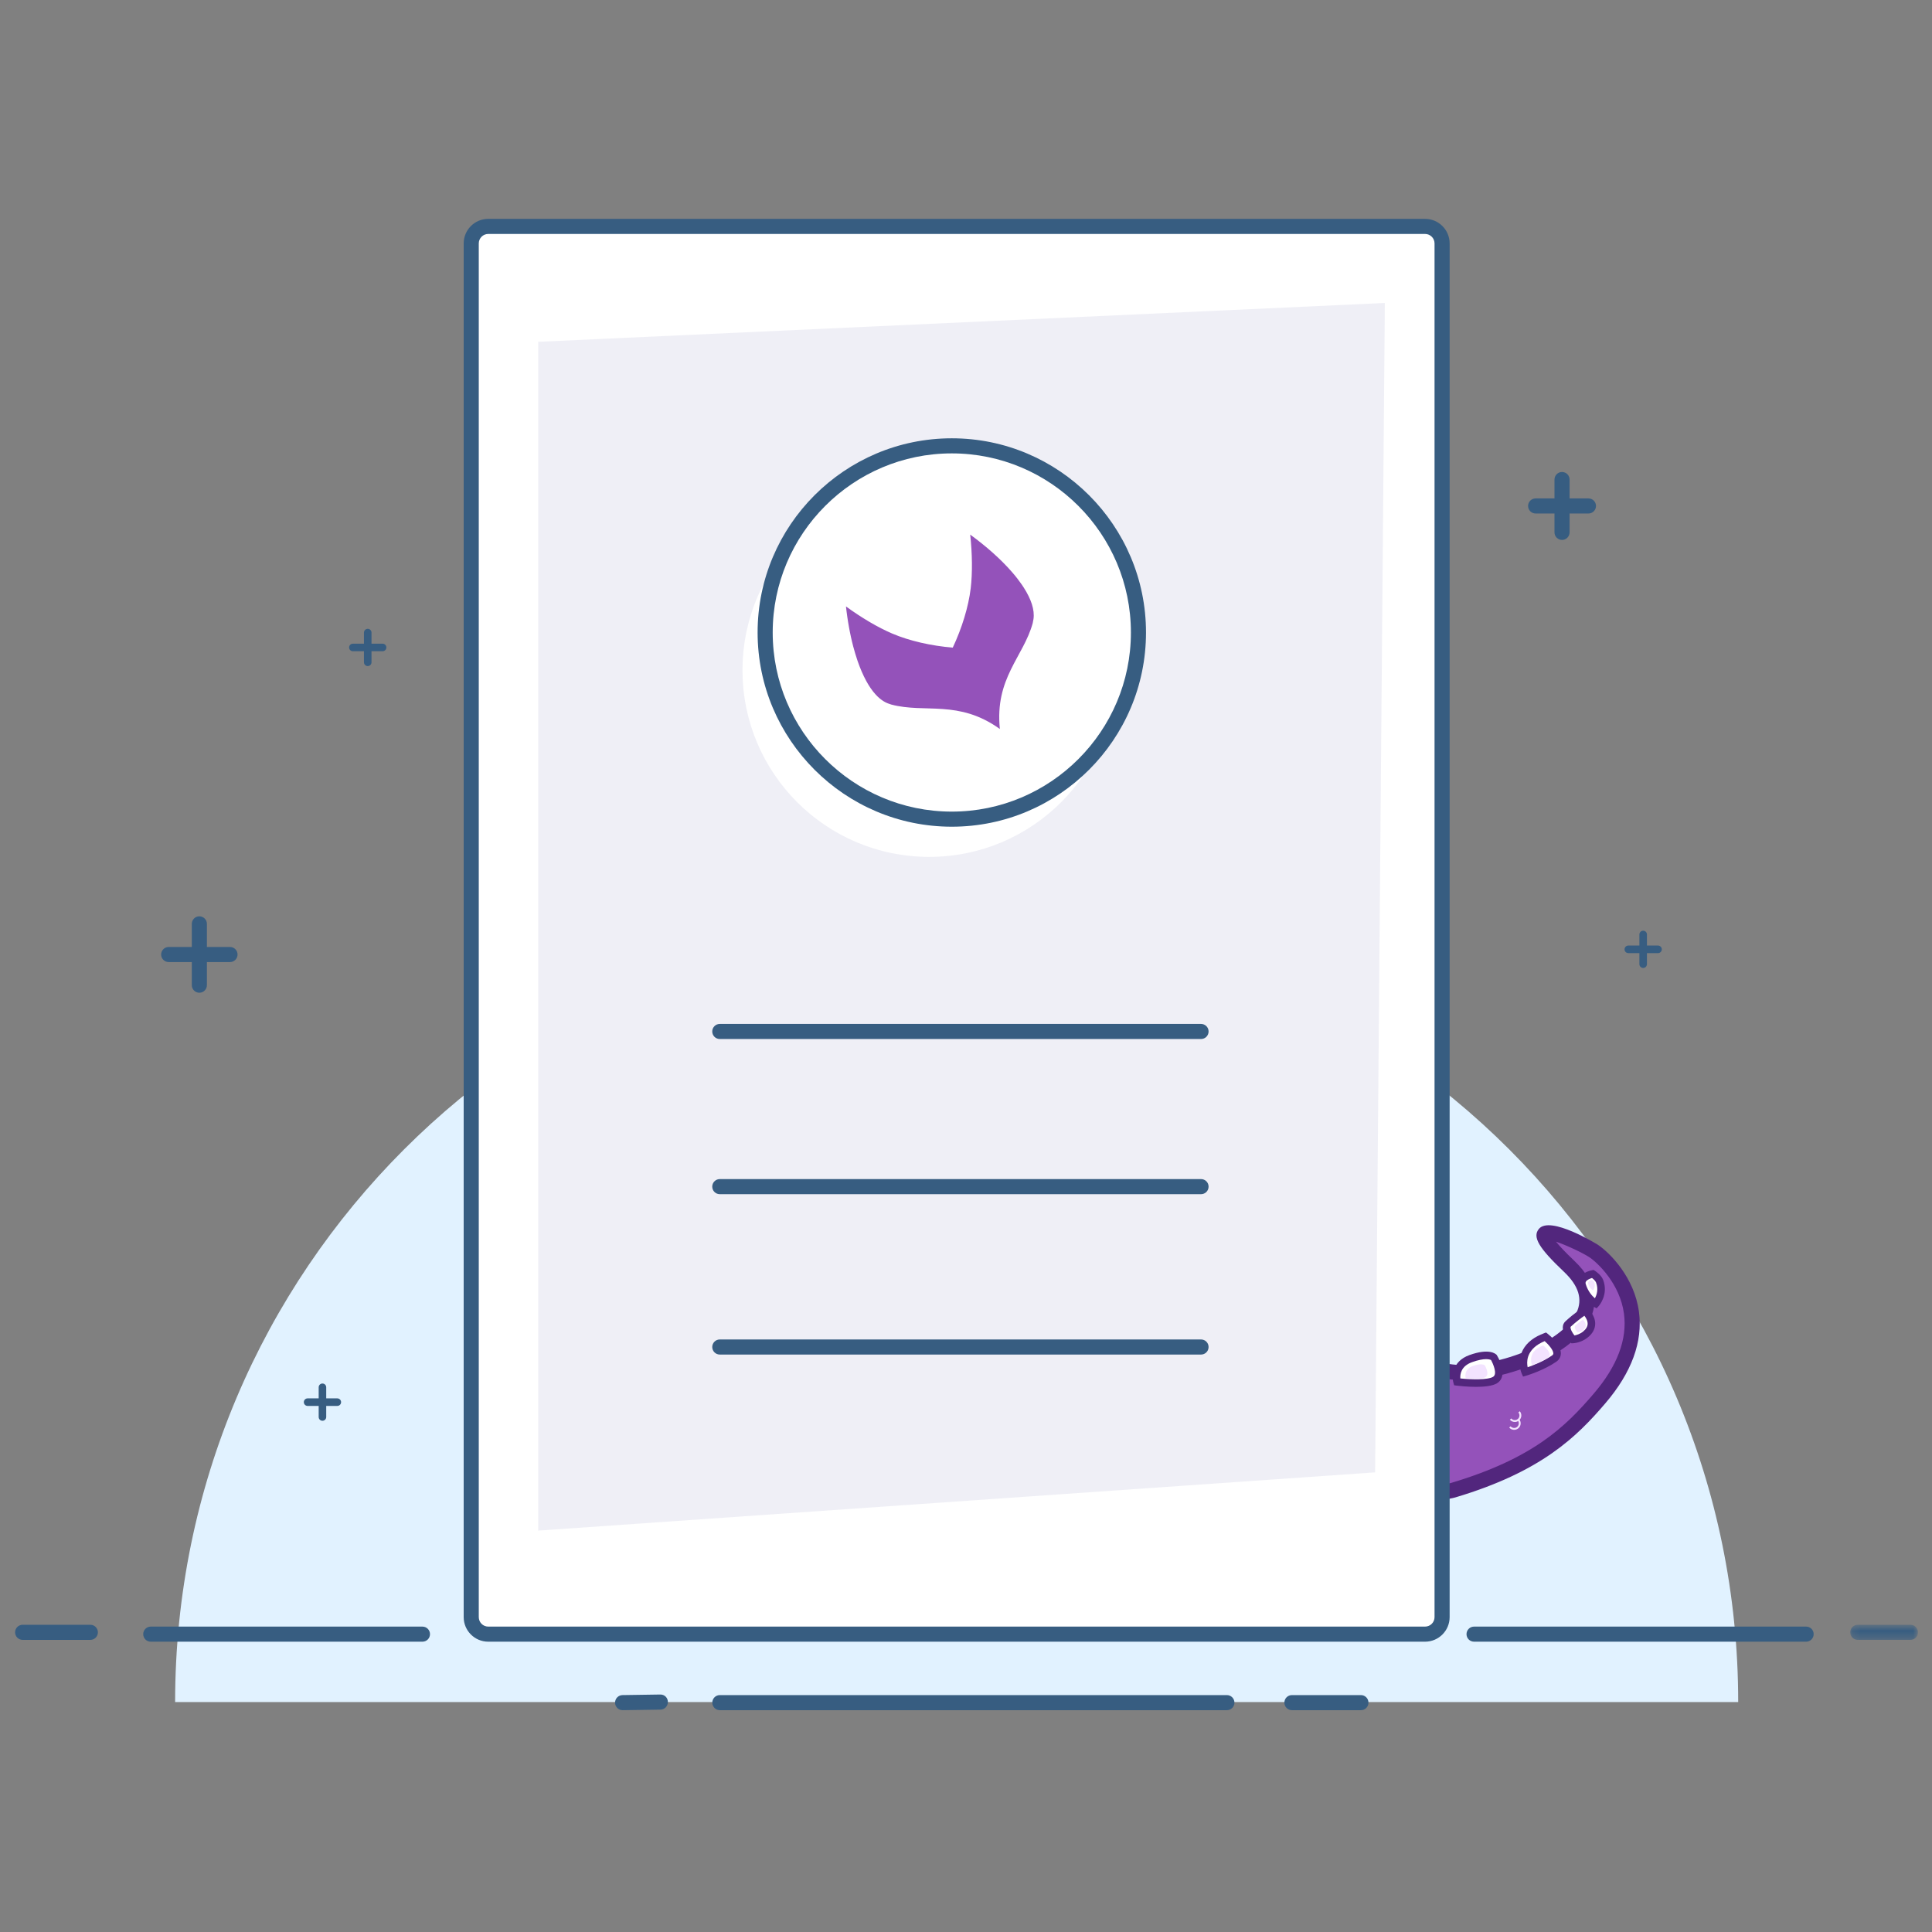 <?xml version="1.0" encoding="UTF-8"?>
<svg width="256px" height="256px" viewBox="0 0 256 256" version="1.1" xmlns="http://www.w3.org/2000/svg" xmlns:xlink="http://www.w3.org/1999/xlink">
    <rect x="0" y="0" width="256" height="256" fill="#808080" stroke="none"/>
    <!-- Generator: Sketch Beta 47 (45392) - http://www.bohemiancoding.com/sketch -->
    <title>Product</title>
    <desc>Created with Sketch Beta.</desc>
    <defs>
        <polygon id="path-1" points="9.14 0.684 9.14 2.684 0.166 2.684 0.166 0.684 9.14 0.684"></polygon>
    </defs>
    <g id="Illustrations" stroke="none" stroke-width="1" fill="none" fill-rule="evenodd">
        <g id="Product">
            <g id="Page-1" transform="translate(2, 29)">
                <path d="M21.204,196.533 C21.204,139.34 67.568,92.975 124.762,92.975 C181.954,92.975 228.32,139.34 228.32,196.533 L21.204,196.533 Z" id="Fill-1" fill="#E1F2FF"></path>
                <path d="M17.977,187.533 L53.977,187.533" id="Fill-3" fill="#FFFFFF"></path>
                <path d="M53.977,188.533 L17.977,188.533 C17.425,188.533 16.977,188.086 16.977,187.533 C16.977,186.98 17.425,186.533 17.977,186.533 L53.977,186.533 C54.529,186.533 54.977,186.98 54.977,187.533 C54.977,188.086 54.529,188.533 53.977,188.533" id="Fill-5" fill="#375D81"></path>
                <path d="M193.32,187.533 L237.32,187.533" id="Fill-7" fill="#FFFFFF"></path>
                <path d="M237.32,188.533 L193.32,188.533 C192.767,188.533 192.32,188.086 192.32,187.533 C192.32,186.98 192.767,186.533 193.32,186.533 L237.32,186.533 C237.873,186.533 238.32,186.98 238.32,187.533 C238.32,188.086 237.873,188.533 237.32,188.533" id="Fill-9" fill="#375D81"></path>
                <path d="M163.224,187.159 L168.203,187.159 C169.915,187.159 171.468,186.111 172.088,184.515 C173.856,179.965 173.415,175.784 173.626,172.208 C174.018,165.583 172.983,162.188 171.995,156.647 L164.521,156.82 C164.521,156.82 165.157,159.573 165.58,167.832 C165.711,170.387 161.489,180.65 161.687,185.685 C161.719,186.511 162.397,187.159 163.224,187.159" id="Fill-11" fill="#9452BA"></path>
                <path d="M165.123,157.306 C165.327,158.498 165.762,161.599 166.08,167.806 C166.14,168.964 165.447,171.327 164.57,174.317 C163.459,178.109 162.075,182.827 162.187,185.665 C162.209,186.222 162.665,186.659 163.225,186.659 L168.203,186.659 C169.708,186.659 171.082,185.724 171.623,184.334 C172.95,180.917 173.003,177.652 173.05,174.771 C173.064,173.876 173.079,173.011 173.128,172.178 C173.443,166.836 172.827,163.651 172.047,159.619 C171.894,158.834 171.737,158.021 171.58,157.157 L165.123,157.306 Z M168.203,187.659 L163.225,187.659 C162.125,187.659 161.23,186.8 161.187,185.704 C161.069,182.703 162.42,178.099 163.611,174.035 C164.394,171.367 165.133,168.846 165.082,167.857 C164.667,159.766 164.04,156.959 164.034,156.932 L163.897,156.334 L172.413,156.137 L172.488,156.559 C172.67,157.577 172.852,158.523 173.028,159.429 C173.822,163.531 174.449,166.77 174.126,172.237 C174.078,173.056 174.064,173.907 174.05,174.786 C174.001,177.752 173.946,181.113 172.555,184.696 C171.866,186.468 170.117,187.659 168.203,187.659 L168.203,187.659 Z" id="Fill-13" fill="#52267D"></path>
                <path d="M148.729,163.49 L142.717,156.673 L139.005,156.82 C139.005,156.82 138.485,162.491 138.271,164.866 C137.895,169.052 136.161,177.254 135.095,180.853 C134.749,182.024 134.547,183.118 134.491,184.11 C134.397,185.78 135.79,187.159 137.461,187.159 L141.873,187.159 C144.442,187.159 146.726,185.444 147.358,182.954 C149.324,175.2 148.729,163.49 148.729,163.49" id="Fill-15" fill="#9452BA"></path>
                <path d="M139.463,157.302 C139.337,158.675 138.946,162.934 138.769,164.91 C138.401,169.002 136.705,177.175 135.574,180.994 C135.241,182.12 135.044,183.178 134.989,184.138 C134.953,184.779 135.183,185.395 135.634,185.872 C136.107,186.372 136.773,186.658 137.461,186.658 L141.872,186.658 C144.244,186.658 146.301,185.084 146.873,182.83 C148.668,175.748 148.299,165.166 148.237,163.688 L142.499,157.181 L139.463,157.302 Z M141.872,187.658 L137.461,187.658 C136.498,187.658 135.567,187.258 134.907,186.56 C134.265,185.88 133.94,185 133.991,184.081 C134.05,183.044 134.261,181.909 134.615,180.711 C135.734,176.934 137.41,168.86 137.773,164.821 C137.986,162.446 138.507,156.774 138.507,156.774 L138.547,156.337 L142.935,156.163 L149.219,163.289 L149.228,163.464 C149.234,163.582 149.804,175.339 147.842,183.076 C147.157,185.775 144.702,187.658 141.872,187.658 L141.872,187.658 Z" id="Fill-17" fill="#52267D"></path>
                <polygon id="Fill-19" fill="#52267D" points="140.207 170.061 139.095 169.06 140.194 168.096 140.357 168.284 139.472 169.062 140.26 169.772 141.609 169.253 141.398 168.79 140.315 169.047 140.524 169.038 140.536 169.288 140.077 169.309 140.056 168.851 141.541 168.499 141.947 169.392"></polygon>
                <path d="M140.312,138.103 C144.691,138.013 148.795,134.998 157.732,134.585 C157.861,134.001 158.018,133.474 158.218,133.041 C159.835,129.54 162.118,119.449 160.652,112.819 L159.492,107.574 C159.111,105.853 158.919,104.095 158.919,102.332 C158.919,101.598 158.994,100.881 159.135,100.189 C159.17,100.016 159.21,99.844 159.254,99.674 C159.385,99.165 159.553,98.669 159.755,98.193 C159.823,98.034 159.893,97.876 159.968,97.721 C160.118,97.412 160.282,97.11 160.459,96.817 C160.637,96.525 160.829,96.242 161.033,95.969 C161.645,95.149 162.373,94.422 163.192,93.809 C163.465,93.605 163.749,93.414 164.041,93.236 C165.649,92.259 167.537,91.696 169.556,91.696 L171.3,91.696 C174.238,91.696 176.897,92.887 178.822,94.811 C179.062,95.052 179.291,95.304 179.508,95.567 C179.902,96.044 180.252,96.558 180.559,97.1 C180.674,97.303 180.786,97.51 180.888,97.721 C180.962,97.876 181.034,98.034 181.101,98.193 C181.302,98.669 181.471,99.165 181.602,99.674 C181.733,100.184 181.828,100.708 181.882,101.246 C181.918,101.603 181.937,101.965 181.937,102.332 C181.937,103.065 181.64,103.728 181.16,104.207 C180.68,104.688 180.017,104.985 179.285,104.985 L168.395,104.985 L170.043,114.437 C171.978,124.147 171.396,130.64 169.898,134.969 C169.564,135.934 167.662,139.354 167.662,139.354 C173.107,147.947 181.458,151.703 190.386,152.792 C197.978,153.72 214.365,146.797 205.916,138.79 C197.467,130.782 207.676,135.761 209.18,136.775 C210.683,137.788 219.373,145.296 209.941,156.313 C205.954,160.972 201.436,165.207 190.567,168.454 C188.824,168.974 179.311,169.666 174.191,171.135 C158.946,175.512 146.551,170.753 139.606,160.69 C132.689,150.666 138.583,138.138 140.312,138.103" id="Fill-21" fill="#9452BA"></path>
                <path d="M140.477,139.099 C139.996,139.475 138.665,141.555 137.88,144.968 C137.142,148.179 136.492,154.417 140.429,160.121 C147.628,170.553 159.832,174.218 173.915,170.174 C177.181,169.237 182.171,168.612 185.816,168.155 C187.815,167.905 189.704,167.667 190.281,167.495 C201.166,164.244 205.433,160.042 209.181,155.662 C212.298,152.022 213.645,148.453 213.183,145.057 C212.647,141.103 209.708,138.336 208.622,137.604 C207.83,137.071 205.586,135.991 204.179,135.53 C204.604,136.057 205.337,136.863 206.604,138.064 C209.883,141.171 209.555,143.982 208.703,145.792 C206.184,151.141 195.739,154.453 190.265,153.785 C179.735,152.499 171.845,147.825 166.817,139.889 L166.498,139.387 L166.788,138.868 C167.507,137.575 168.731,135.285 168.953,134.642 C170.678,129.657 170.715,122.925 169.063,114.632 L167.206,103.985 L179.285,103.985 C179.726,103.985 180.14,103.813 180.452,103.501 C180.765,103.188 180.937,102.774 180.937,102.332 C180.937,101.999 180.92,101.67 180.887,101.346 C180.838,100.869 180.753,100.39 180.633,99.923 C180.518,99.472 180.365,99.02 180.18,98.581 C180.119,98.437 180.053,98.294 179.986,98.153 C179.896,97.966 179.794,97.778 179.689,97.593 C179.408,97.096 179.087,96.629 178.737,96.203 C178.54,95.965 178.331,95.736 178.114,95.518 C176.294,93.699 173.874,92.696 171.3,92.696 L169.556,92.696 C167.789,92.696 166.061,93.178 164.56,94.09 C164.295,94.251 164.039,94.425 163.79,94.61 C163.047,95.166 162.389,95.825 161.833,96.567 C161.649,96.815 161.475,97.072 161.314,97.336 C161.153,97.601 161.004,97.875 160.869,98.156 C160.8,98.297 160.737,98.439 160.676,98.582 C160.493,99.016 160.34,99.466 160.223,99.923 C160.183,100.078 160.147,100.233 160.115,100.388 C159.985,101.024 159.919,101.677 159.919,102.332 C159.919,104.022 160.104,105.712 160.468,107.358 L161.628,112.603 C163.144,119.457 160.805,129.826 159.126,133.46 C158.971,133.795 158.831,134.245 158.708,134.801 L158.543,135.549 L157.778,135.584 C152.749,135.816 149.232,136.911 146.405,137.791 C144.269,138.456 142.417,139.034 140.477,139.099 M163.295,173.741 C153.158,173.741 144.404,169.403 138.783,161.258 C133.268,153.266 135.442,144.014 137.596,139.807 C138.967,137.13 139.964,137.11 140.291,137.103 C142.002,137.068 143.683,136.544 145.81,135.882 C148.607,135.011 152.055,133.938 156.943,133.627 C157.053,133.247 157.175,132.914 157.311,132.621 C158.847,129.294 161.075,119.365 159.675,113.035 L158.515,107.789 C158.12,106.003 157.919,104.167 157.919,102.332 C157.919,101.543 157.998,100.754 158.156,99.989 C158.194,99.799 158.238,99.611 158.287,99.424 C158.428,98.872 158.613,98.327 158.834,97.802 C158.909,97.628 158.986,97.455 159.068,97.286 C159.231,96.948 159.411,96.618 159.605,96.298 C159.799,95.978 160.008,95.668 160.232,95.37 C160.902,94.474 161.696,93.679 162.593,93.008 C162.892,92.785 163.202,92.576 163.521,92.382 C165.335,91.279 167.422,90.696 169.556,90.696 L171.3,90.696 C174.409,90.696 177.331,91.907 179.529,94.104 C179.792,94.368 180.042,94.643 180.28,94.93 C180.705,95.447 181.091,96.011 181.429,96.608 C181.554,96.828 181.675,97.054 181.788,97.284 C181.872,97.458 181.949,97.63 182.022,97.803 C182.246,98.333 182.43,98.879 182.571,99.425 C182.715,99.989 182.819,100.568 182.877,101.144 C182.916,101.536 182.937,101.931 182.937,102.332 C182.937,103.309 182.557,104.226 181.866,104.915 C181.178,105.605 180.261,105.985 179.285,105.985 L169.584,105.985 L171.029,114.265 C172.747,122.887 172.686,129.971 170.843,135.296 C170.562,136.107 169.392,138.28 168.827,139.313 C173.532,146.417 180.824,150.618 190.507,151.8 C195.706,152.425 204.935,149.097 206.893,144.941 C207.736,143.151 207.192,141.376 205.229,139.515 C201.884,136.346 201.043,134.916 201.897,133.853 C203.381,131.996 209.677,135.904 209.739,135.946 C211.348,137.03 214.552,140.273 215.165,144.788 C215.706,148.775 214.205,152.87 210.701,156.963 C206.908,161.395 202.251,166.006 190.853,169.411 C190.117,169.631 188.416,169.844 186.064,170.139 C182.485,170.588 177.583,171.203 174.466,172.096 C170.623,173.2 166.873,173.741 163.295,173.741" id="Fill-23" fill="#52267D"></path>
                <path d="M149.771,123.632 C150.121,112.372 141.184,103.523 131.027,101.653 C128.918,101.265 128.233,100.603 125.926,100.603 L124.159,100.603 C118.208,100.603 113.383,105.428 113.383,111.379 C113.383,112.862 114.586,114.066 116.069,114.066 C116.069,114.066 134.189,114.061 134.274,114.053 C134.275,114.053 135.75,114.054 135.75,114.054 C135.749,114.056 134.272,114.057 134.27,114.059 C138.277,115.76 140.77,120.88 141.21,123.632 C141.836,127.55 141.377,130.782 140.041,133.397 C139.15,135.138 139.049,137.236 139.187,138.935 C139.187,138.935 139.23,138.949 139.29,138.97 C139.353,139.878 139.5,140.911 139.77,142.09 C141.477,140.901 144.13,139.111 144.615,138.856 C145.662,138.303 148.026,137.045 149.084,136.44 C155.842,132.565 149.573,130.036 149.771,123.632" id="Fill-25" fill="#9452BA"></path>
                <path d="M139.663,138.57 L139.766,138.605 L139.789,138.935 C139.84,139.667 139.945,140.443 140.103,141.252 C141.738,140.124 143.915,138.661 144.382,138.414 C144.708,138.242 147.606,136.71 148.836,136.007 C152.659,133.814 151.998,132.351 150.799,129.697 C150.084,128.112 149.193,126.141 149.271,123.617 C149.635,111.929 140.096,103.831 130.936,102.145 C130.103,101.992 129.474,101.794 128.918,101.619 C128.038,101.342 127.277,101.103 125.926,101.103 L124.16,101.103 C118.493,101.103 113.883,105.714 113.883,111.38 C113.883,112.586 114.864,113.566 116.07,113.566 C122.239,113.564 133.98,113.559 134.259,113.553 L136.957,113.555 L136.104,114.408 C136.079,114.433 136.059,114.454 136.036,114.471 C139.261,116.706 141.292,120.972 141.705,123.553 C142.326,127.441 141.916,130.83 140.486,133.625 C139.674,135.214 139.578,137.135 139.663,138.57 L139.663,138.57 Z M139.448,142.924 L139.283,142.202 C139.055,141.204 138.898,140.242 138.817,139.338 L138.716,139.302 L138.689,138.975 C138.56,137.387 138.613,135.091 139.596,133.17 C140.927,130.567 141.304,127.384 140.717,123.712 C140.262,120.867 137.733,116.128 134.156,114.554 C133.629,114.556 130.818,114.562 116.07,114.566 C114.313,114.566 112.883,113.136 112.883,111.38 C112.883,105.162 117.942,100.103 124.16,100.103 L125.926,100.103 C127.431,100.103 128.299,100.376 129.218,100.665 C129.771,100.84 130.345,101.019 131.118,101.161 C140.686,102.924 150.651,111.403 150.271,123.648 C150.2,125.94 151.003,127.717 151.711,129.285 C152.909,131.938 153.943,134.23 149.333,136.874 C148.089,137.586 145.177,139.125 144.849,139.299 C144.411,139.529 141.849,141.253 140.057,142.501 L139.448,142.924 Z" id="Fill-27" fill="#52267D"></path>
                <path d="M144,136.643 C143.911,134.904 143.647,134.011 143.84,133.303 C144.964,129.23 145.328,127.945 145.328,123.632 C145.328,119.347 142.846,115.112 139.18,112.859 C138.98,112.736 136.341,112.549 134.27,114.059 C138.276,115.76 140.77,120.88 141.21,123.632 C141.837,127.55 141.377,130.783 140.042,133.397 C139.15,135.138 139.049,137.236 139.188,138.935 C139.188,138.935 144.103,140.781 144,136.643" id="Fill-29" fill="#F3E3FF"></path>
                <path d="M139.424,138.752 C139.97,138.927 141.88,139.462 142.964,138.69 C143.509,138.303 143.774,137.617 143.75,136.653 C143.717,136 143.659,135.478 143.609,135.017 C143.526,134.266 143.466,133.723 143.599,133.237 L143.629,133.127 C144.713,129.196 145.078,127.872 145.078,123.633 C145.078,119.469 142.712,115.323 139.049,113.072 C138.787,112.981 136.62,112.885 134.779,114.019 C138.587,115.897 141.005,120.772 141.457,123.594 C142.07,127.427 141.668,130.764 140.264,133.511 C139.393,135.214 139.32,137.271 139.424,138.752 M141.419,139.597 C140.257,139.597 139.168,139.195 139.099,139.17 L138.95,139.114 L138.938,138.956 C138.812,137.4 138.862,135.153 139.819,133.283 C141.173,130.632 141.559,127.398 140.963,123.672 C140.513,120.86 138.043,115.934 134.172,114.29 L133.766,114.117 L134.122,113.857 C136.255,112.304 138.999,112.455 139.311,112.647 C143.118,114.986 145.578,119.299 145.578,123.633 C145.578,127.94 145.208,129.28 144.111,133.26 L144.081,133.37 C143.974,133.763 144.026,134.239 144.106,134.962 C144.154,135.407 144.216,135.962 144.25,136.631 L144.25,136.638 C144.278,137.78 143.943,138.608 143.253,139.099 C142.726,139.475 142.061,139.597 141.419,139.597" id="Fill-31" fill="#52267D"></path>
                <path d="M118.504,102.434 C118.504,102.434 118.5,100.552 120.37,99.804 C120.941,99.577 121.983,99.152 121.983,99.152 C121.983,99.152 123.096,101.507 121.835,102.102 C120.018,102.956 118.504,102.434 118.504,102.434" id="Fill-33" fill="#FFFFFF"></path>
                <path d="M118.768,102.246 C119.208,102.344 120.386,102.509 121.728,101.876 C122.135,101.684 122.272,101.207 122.138,100.457 C122.067,100.067 121.937,99.699 121.849,99.476 C121.51,99.615 120.868,99.875 120.463,100.037 C119.095,100.584 118.822,101.78 118.768,102.246 M119.677,102.845 C118.94,102.845 118.458,102.683 118.423,102.671 L118.255,102.613 L118.254,102.435 C118.254,102.415 118.273,100.374 120.278,99.572 C120.848,99.345 121.889,98.921 121.889,98.921 L122.108,98.831 L122.209,99.046 C122.239,99.109 122.942,100.616 122.584,101.613 C122.467,101.942 122.25,102.184 121.941,102.329 C121.083,102.732 120.292,102.845 119.677,102.845" id="Fill-35" fill="#52267D"></path>
                <path d="M123.186,101.111 C123.186,101.111 123.239,98.547 126.124,98.173 C126.662,98.103 128.066,98.137 128.066,98.137 C128.066,98.137 128.713,100.85 127.193,101.111 C125.323,101.431 123.186,101.111 123.186,101.111" id="Fill-37" fill="#FFFFFF"></path>
                <path d="M123.457,100.894 C124.058,100.963 125.698,101.114 127.15,100.865 C127.388,100.824 127.564,100.708 127.695,100.511 C128.055,99.966 127.96,98.921 127.862,98.383 C127.459,98.377 126.552,98.37 126.156,98.42 C123.983,98.702 123.546,100.296 123.457,100.894 M125.316,101.504 C124.144,101.504 123.207,101.367 123.148,101.358 L122.931,101.326 L122.936,101.106 C122.936,101.078 123.029,98.322 126.091,97.924 C126.642,97.854 128.013,97.885 128.071,97.887 L128.264,97.892 L128.31,98.08 C128.327,98.152 128.725,99.86 128.113,100.787 C127.906,101.101 127.609,101.292 127.234,101.357 C126.591,101.467 125.922,101.504 125.316,101.504" id="Fill-39" fill="#52267D"></path>
                <path d="M128.922,101.356 C128.922,101.356 129.302,98.512 131.857,99.294 C132.948,99.628 133.554,100.458 133.554,100.458 C133.554,100.458 133.045,102.624 132.029,102.379 C130.255,101.955 128.922,101.356 128.922,101.356" id="Fill-41" fill="#FFFFFF"></path>
                <path d="M129.206,101.205 C129.626,101.38 130.731,101.811 132.089,102.137 C132.206,102.163 132.31,102.144 132.423,102.076 C132.852,101.812 133.162,100.95 133.281,100.518 C133.099,100.309 132.576,99.776 131.784,99.534 C131.136,99.336 130.591,99.375 130.158,99.65 C129.535,100.051 129.289,100.846 129.206,101.205 M132.19,102.649 C132.118,102.649 132.045,102.641 131.972,102.623 C130.195,102.197 128.876,101.609 128.82,101.585 L128.65,101.508 L128.675,101.323 C128.683,101.265 128.879,99.877 129.889,99.229 C130.447,98.871 131.134,98.81 131.931,99.056 C133.089,99.41 133.729,100.274 133.757,100.31 L133.824,100.403 L133.798,100.516 C133.762,100.671 133.419,102.05 132.685,102.502 C132.526,102.601 132.36,102.649 132.19,102.649" id="Fill-43" fill="#52267D"></path>
                <path d="M136.341,115.162 C136.341,115.162 142.296,111.925 141.163,106.476 C141.954,107.128 144.069,109.114 144.835,110.131 C144.835,111.197 145.03,115.433 139.182,118.269 C138.153,117.203 137.287,115.872 136.341,115.162" id="Fill-45" fill="#FFFFFF"></path>
                <path d="M136.775,115.193 C137.268,115.626 137.737,116.194 138.228,116.791 C138.553,117.184 138.887,117.589 139.237,117.964 C142.803,116.183 144.602,113.584 144.586,110.232 L144.586,110.215 C143.95,109.4 142.472,107.964 141.517,107.112 C141.994,111.547 137.95,114.449 136.775,115.193 L136.775,115.193 Z M139.129,118.573 L139.003,118.443 C138.593,118.019 138.212,117.556 137.843,117.109 C137.278,116.423 136.744,115.776 136.191,115.362 L135.88,115.129 L136.222,114.942 C136.28,114.911 142,111.727 140.919,106.527 L140.774,105.832 L141.323,106.283 C142.161,106.973 144.258,108.95 145.035,109.98 L145.086,110.047 L145.086,110.23 C145.103,113.84 143.154,116.621 139.292,118.494 L139.129,118.573 Z" id="Fill-47" fill="#52267D"></path>
                <path d="M119.056,102.133 C119.056,102.133 119.054,101.034 120.145,100.598 C120.478,100.465 121.086,100.217 121.086,100.217 C121.086,100.217 121.736,101.592 121,101.939 C119.94,102.438 119.056,102.133 119.056,102.133" id="Fill-49" fill="#F3E3FF"></path>
                <path d="M124.038,100.756 C124.038,100.756 124.069,99.255 125.759,99.035 C126.074,98.995 126.895,99.015 126.895,99.015 C126.895,99.015 127.275,100.604 126.384,100.756 C125.289,100.943 124.038,100.756 124.038,100.756" id="Fill-51" fill="#F3E3FF"></path>
                <path d="M129.552,101.271 C129.552,101.271 129.777,99.588 131.288,100.051 C131.934,100.249 132.292,100.739 132.292,100.739 C132.292,100.739 131.991,102.02 131.39,101.876 C130.341,101.625 129.552,101.271 129.552,101.271" id="Fill-53" fill="#F3E3FF"></path>
                <path d="M129.51,112.262 L122.864,112.262 L122.864,109.397 C122.864,108.237 123.804,107.295 124.965,107.295 L129.51,107.295 C130.218,107.295 130.792,107.869 130.792,108.577 L130.792,110.98 C130.792,111.688 130.218,112.262 129.51,112.262" id="Fill-55" fill="#F3E3FF"></path>
                <path d="M128.794,112.168 L122.957,112.168 L122.957,110.281 C122.957,109.169 123.859,108.267 124.972,108.267 L128.794,108.267 C129.35,108.267 129.801,108.719 129.801,109.275 L129.801,111.162 C129.801,111.718 129.35,112.168 128.794,112.168" id="Fill-57" fill="#FFFFFF"></path>
                <path d="M123.207,111.918 L128.794,111.918 C129.212,111.918 129.552,111.579 129.552,111.162 L129.552,109.275 C129.552,108.856 129.212,108.517 128.794,108.517 L124.972,108.517 C123.999,108.517 123.207,109.309 123.207,110.281 L123.207,111.918 Z M128.794,112.418 L122.707,112.418 L122.707,110.281 C122.707,109.032 123.724,108.017 124.972,108.017 L128.794,108.017 C129.488,108.017 130.052,108.582 130.052,109.275 L130.052,111.162 C130.052,111.856 129.488,112.418 128.794,112.418 L128.794,112.418 Z" id="Fill-59" fill="#52267D"></path>
                <path d="M123.844,110.166 C123.844,110.768 124.332,111.256 124.934,111.256 C125.535,111.256 126.023,110.768 126.023,110.166 C126.023,109.564 125.535,109.076 124.934,109.076 C124.332,109.076 123.844,109.564 123.844,110.166" id="Fill-61" fill="#52267D"></path>
                <path d="M115.82,113.248 L115.82,113.248 C116.13,113.182 116.406,113.01 116.604,112.762 L116.969,112.303 L116.155,112.477 L115.676,112.579 C115.492,112.619 115.375,112.801 115.414,112.985 C115.454,113.17 115.635,113.287 115.82,113.248" id="Fill-63" fill="#52267D"></path>
                <path d="M137.347,115.269 C137.347,115.269 141.935,112.799 141.865,107.823 C143.836,109.259 144.369,110.188 144.369,110.188 C144.369,110.188 144.027,112.556 142.923,113.752 C141.229,115.587 139.464,116.152 137.347,115.269" id="Fill-65" fill="#EAF3FB"></path>
                <path d="M141.69,114.396 C141.69,114.396 139.881,116.236 138.117,117.119" id="Fill-67" fill="#FFFFFF"></path>
                <path d="M138.229,117.342 L138.004,116.895 C139.71,116.041 141.494,114.238 141.511,114.221 L141.869,114.571 C141.793,114.648 140.01,116.45 138.229,117.342" id="Fill-69" fill="#52267D"></path>
                <path d="M159.681,133.744 L158.66,131.727 C154.842,122.346 154.253,116.837 156.234,107.883 L157.393,102.638 C157.774,100.917 157.966,99.159 157.966,97.396 C157.966,91.522 153.203,86.76 147.329,86.76 L145.612,86.76 C139.818,86.76 135.12,91.457 135.12,97.251 L135.12,97.553 C135.12,98.931 136.238,100.049 137.617,100.049 L148.49,100.049 L146.842,109.501 C141.795,134.831 142.301,145.101 152.232,142.99" id="Fill-71" fill="#9452BA"></path>
                <path d="M149.905,143.759 C148.159,143.759 146.777,143.241 145.719,142.197 C142.171,138.693 142.348,129.498 146.352,109.403 L147.895,100.548 L137.617,100.548 C135.965,100.548 134.621,99.204 134.621,97.552 L134.621,97.25 C134.621,91.19 139.551,86.259 145.612,86.259 L147.33,86.259 C153.47,86.259 158.467,91.255 158.467,97.396 C158.467,99.192 158.269,100.991 157.882,102.745 L156.722,107.989 C154.784,116.752 155.345,122.254 159.123,131.538 L160.128,133.518 L159.235,133.969 L158.214,131.952 C154.329,122.409 153.757,116.769 155.746,107.774 L156.905,102.53 C157.278,100.846 157.467,99.118 157.467,97.396 C157.467,91.806 152.92,87.259 147.33,87.259 L145.612,87.259 C140.103,87.259 135.621,91.741 135.621,97.25 L135.621,97.552 C135.621,98.653 136.516,99.548 137.617,99.548 L149.085,99.548 L147.335,109.586 C143.456,129.058 143.192,138.296 146.423,141.485 C147.671,142.719 149.539,143.049 152.129,142.5 L152.336,143.479 C151.458,143.665 150.648,143.759 149.905,143.759" id="Fill-73" fill="#52267D"></path>
                <path d="M140.363,88.018 C140.363,88.018 140.538,86.174 142.37,85.442 C142.928,85.218 143.804,85.456 143.804,85.456 C143.804,85.456 144.862,87.11 143.626,87.692 C141.846,88.53 140.363,88.018 140.363,88.018" id="Fill-75" fill="#FFFFFF"></path>
                <path d="M140.649,87.834 C141.095,87.93 142.231,88.073 143.519,87.466 C143.745,87.36 143.883,87.209 143.942,87.005 C144.069,86.564 143.804,85.958 143.644,85.674 C143.365,85.613 142.808,85.535 142.462,85.674 C141.144,86.201 140.754,87.36 140.649,87.834 M141.511,88.424 C140.789,88.424 140.317,88.267 140.282,88.254 L140.095,88.19 L140.114,87.995 C140.122,87.913 140.326,85.99 142.277,85.21 C142.905,84.958 143.832,85.204 143.87,85.215 L143.962,85.24 L144.015,85.321 C144.042,85.362 144.655,86.336 144.422,87.144 C144.323,87.489 144.09,87.75 143.732,87.918 C142.891,88.314 142.114,88.424 141.511,88.424" id="Fill-77" fill="#52267D"></path>
                <path d="M144.724,87.41 C144.724,87.41 144.785,84.506 148.052,84.082 C148.662,84.003 149.444,84.063 149.444,84.063 C149.444,84.063 150.985,87.115 149.262,87.41 C147.145,87.773 144.724,87.41 144.724,87.41" id="Fill-79" fill="#FFFFFF"></path>
                <path d="M144.994,87.193 C145.643,87.271 147.542,87.452 149.221,87.164 C149.47,87.121 149.631,87.013 149.726,86.824 C150.041,86.199 149.559,84.897 149.283,84.304 C149.037,84.292 148.51,84.275 148.085,84.331 C145.547,84.659 145.08,86.537 144.994,87.193 M147.138,87.823 C145.812,87.823 144.754,87.668 144.687,87.657 L144.47,87.625 L144.474,87.405 C144.475,87.374 144.579,84.28 148.02,83.835 C148.645,83.754 149.431,83.812 149.464,83.815 L149.603,83.825 L149.668,83.951 C149.773,84.16 150.686,86.028 150.173,87.048 C150.007,87.378 149.707,87.588 149.305,87.657 C148.578,87.781 147.822,87.823 147.138,87.823" id="Fill-81" fill="#52267D"></path>
                <path d="M150.57,88.071 C150.57,88.071 151.013,85.295 153.496,86.124 C154.556,86.479 155.129,87.306 155.129,87.306 C155.129,87.306 154.577,89.414 153.588,89.151 C151.86,88.69 150.57,88.071 150.57,88.071" id="Fill-83" fill="#FFFFFF"></path>
                <path d="M150.858,87.927 C151.267,88.109 152.337,88.558 153.652,88.908 C153.766,88.939 153.868,88.922 153.978,88.858 C154.402,88.611 154.726,87.779 154.853,87.359 C154.679,87.148 154.182,86.617 153.417,86.361 C152.788,86.151 152.254,86.176 151.828,86.433 C151.212,86.804 150.95,87.574 150.858,87.927 M153.759,89.424 C153.681,89.424 153.602,89.413 153.523,89.392 C151.793,88.93 150.515,88.322 150.462,88.296 L150.294,88.215 L150.323,88.031 C150.333,87.974 150.559,86.617 151.567,86.007 C152.124,85.669 152.8,85.628 153.575,85.886 C154.702,86.263 155.309,87.127 155.335,87.163 L155.399,87.258 L155.371,87.369 C155.331,87.521 154.962,88.864 154.229,89.29 C154.077,89.379 153.92,89.424 153.759,89.424" id="Fill-85" fill="#52267D"></path>
                <path d="M140.541,137.767 C141.16,137.303 141.787,137.035 142.327,136.906" id="Fill-87" fill="#F3E3FF"></path>
                <path d="M140.69,137.967 L140.391,137.567 C141.128,137.014 141.82,136.77 142.27,136.662 L142.385,137.149 C141.982,137.245 141.36,137.465 140.69,137.967" id="Fill-89" fill="#52267D"></path>
                <path d="M144.141,137.71 C142.364,130.488 145.57,116.68 146.159,113.281 L148.493,99.666 L149.517,99.666 C150.813,99.666 151.794,101.076 151.61,102.361 L149.918,114.171 C149.346,118.169 148.75,136.685 155.699,140.661 C157.181,141.511 159.59,140.953 160.498,140.52 C163.801,138.942 164.75,134.826 165.474,131.506 C166.972,124.636 165.805,119.243 165.473,113.859 L165.125,107.121 C165.063,105.903 166.031,104.612 167.248,104.612 L168.49,104.612 L170.726,118.228 C171.398,122.105 173.129,135.549 165.206,141.852 C165.063,141.966 167.133,142.429 166.533,143.489 C164.15,147.702 157.245,148.368 155.946,150.172 C150.938,157.115 155.628,171.912 155.628,171.912 C155.628,171.912 150.071,169.695 146.628,166.609 C138.582,159.398 137.561,148.952 137.524,145.876 C137.479,142.197 138.445,139.916 139.635,138.554" id="Fill-91" fill="#F3E3FF"></path>
                <path d="M156.026,172.34 L155.536,172.145 C155.48,172.122 149.897,169.874 146.462,166.796 C137.682,158.926 137.29,147.192 137.274,145.879 C137.235,142.651 137.986,140.061 139.447,138.389 L139.824,138.717 C138.445,140.295 137.736,142.77 137.774,145.873 C137.79,147.163 138.175,158.696 146.796,166.423 C149.577,168.916 153.812,170.861 155.236,171.476 C154.445,168.762 151.188,156.342 155.743,150.025 C156.288,149.27 157.608,148.749 159.28,148.09 C161.782,147.104 164.895,145.876 166.315,143.366 C166.417,143.188 166.397,143.073 166.375,143.002 C166.265,142.663 165.683,142.396 165.371,142.251 C165.105,142.129 164.972,142.068 164.952,141.897 L164.934,141.758 L165.051,141.656 C167.005,140.101 173.174,133.819 170.48,118.27 L168.278,104.861 L167.249,104.861 C166.806,104.861 166.369,105.066 166.016,105.437 C165.59,105.884 165.345,106.525 165.376,107.109 L165.723,113.846 C165.798,115.071 165.916,116.277 166.04,117.553 C166.454,121.816 166.881,126.224 165.718,131.56 C165.026,134.736 164.077,139.088 160.606,140.745 C159.707,141.174 157.191,141.804 155.575,140.878 C151.781,138.707 150.307,132.379 149.74,127.452 C149.075,121.676 149.406,115.986 149.672,114.135 L151.363,102.325 C151.449,101.722 151.241,101.044 150.819,100.558 C150.461,100.144 149.999,99.916 149.517,99.916 L148.704,99.916 L146.405,113.323 C146.326,113.783 146.198,114.434 146.042,115.232 C145.008,120.497 142.86,131.455 144.384,137.651 L143.898,137.77 C142.347,131.468 144.511,120.437 145.551,115.135 C145.707,114.342 145.834,113.695 145.913,113.238 L148.282,99.416 L149.517,99.416 C150.145,99.416 150.742,99.705 151.197,100.231 C151.718,100.832 151.965,101.642 151.857,102.396 L150.166,114.205 C149.495,118.894 149.207,136.658 155.823,140.444 C157.189,141.228 159.471,140.733 160.391,140.294 C163.641,138.742 164.559,134.529 165.23,131.452 C166.377,126.194 165.952,121.825 165.542,117.601 C165.418,116.32 165.3,115.111 165.223,113.874 L164.876,107.134 C164.839,106.407 165.13,105.644 165.654,105.092 C166.101,104.621 166.668,104.361 167.249,104.361 L168.702,104.361 L168.737,104.571 L170.973,118.187 C171.345,120.335 171.902,124.62 171.438,129.155 C170.859,134.819 168.908,139.079 165.636,141.823 C166.049,142.014 166.682,142.325 166.85,142.849 C166.93,143.097 166.897,143.354 166.751,143.612 C165.244,146.277 162.039,147.54 159.464,148.555 C157.93,149.159 156.607,149.681 156.149,150.318 C151.271,157.081 155.82,171.69 155.867,171.837 L156.026,172.34 Z" id="Fill-93" fill="#52267D"></path>
                <path d="M209.455,143.734 C209.455,143.734 210.599,142.468 209.956,140.768 C209.76,140.25 209.054,139.803 209.054,139.803 C209.054,139.803 207.271,140.114 207.645,141.316 C208.184,143.046 209.455,143.734 209.455,143.734" id="Fill-95" fill="#FFFFFF"></path>
                <path d="M208.95,140.341 C208.671,140.422 208.284,140.586 208.145,140.815 C208.104,140.881 208.065,140.982 208.123,141.167 C208.423,142.129 208.969,142.724 209.331,143.031 C209.565,142.607 209.831,141.851 209.488,140.945 C209.409,140.737 209.15,140.495 208.95,140.341 L208.95,140.341 Z M209.562,144.361 L209.217,144.173 C209.157,144.141 207.761,143.366 207.168,141.464 C207.037,141.044 207.08,140.639 207.292,140.292 C207.751,139.542 208.845,139.332 208.968,139.311 L209.158,139.278 L209.321,139.38 C209.407,139.435 210.176,139.935 210.424,140.591 C211.166,142.554 209.881,144.008 209.826,144.069 L209.562,144.361 Z" id="Fill-97" fill="#52267D"></path>
                <path d="M209.077,141.975 C209.077,141.975 209.478,141.531 209.253,140.935 C209.184,140.752 208.936,140.596 208.936,140.596 C208.936,140.596 208.311,140.705 208.442,141.126 C208.632,141.733 209.077,141.975 209.077,141.975" id="Fill-99" fill="#F3E3FF"></path>
                <path d="M200.094,152.802 C200.094,152.802 199.009,150.325 201.603,148.689 C202.086,148.383 202.771,148.128 202.771,148.128 C202.771,148.128 205.267,150.102 203.927,151.026 C202.281,152.161 200.094,152.802 200.094,152.802" id="Fill-101" fill="#FFFFFF"></path>
                <path d="M202.679,148.705 C202.453,148.801 202.126,148.95 201.87,149.112 C200.254,150.132 200.279,151.485 200.422,152.17 C201.136,151.922 202.531,151.383 203.643,150.615 C203.796,150.51 203.82,150.421 203.823,150.341 C203.836,149.908 203.21,149.177 202.679,148.705 L202.679,148.705 Z M199.813,153.406 L199.636,153.003 C199.201,152.011 198.996,149.743 201.336,148.267 C201.857,147.937 202.567,147.672 202.596,147.66 L202.86,147.562 L203.081,147.736 C203.378,147.972 204.86,149.204 204.822,150.373 C204.812,150.674 204.698,151.102 204.211,151.438 C202.518,152.605 200.327,153.256 200.235,153.282 L199.813,153.406 Z" id="Fill-103" fill="#52267D"></path>
                <path d="M200.999,151.871 C200.999,151.871 200.395,150.497 201.834,149.59 C202.102,149.421 202.482,149.279 202.482,149.279 C202.482,149.279 203.867,150.374 203.124,150.886 C202.21,151.516 200.999,151.871 200.999,151.871" id="Fill-105" fill="#F3E3FF"></path>
                <path d="M208.013,144.69 C208.013,144.69 209.893,146.341 208.089,147.818 C207.319,148.449 206.424,148.487 206.424,148.487 C206.424,148.487 205.098,147.07 205.766,146.451 C206.934,145.368 208.013,144.69 208.013,144.69" id="Fill-107" fill="#FFFFFF"></path>
                <path d="M207.937,145.343 C207.538,145.622 206.836,146.14 206.106,146.817 C206.074,147.147 206.36,147.622 206.626,147.955 C206.894,147.904 207.359,147.77 207.773,147.431 C208.169,147.106 208.365,146.771 208.372,146.406 C208.378,145.987 208.136,145.594 207.937,145.343 L207.937,145.343 Z M206.216,148.996 L206.059,148.828 C205.89,148.648 205.048,147.704 205.079,146.857 C205.089,146.552 205.209,146.284 205.426,146.083 C206.615,144.982 207.702,144.295 207.748,144.266 L208.063,144.068 L208.343,144.314 C208.386,144.352 209.392,145.249 209.372,146.424 C209.36,147.091 209.035,147.69 208.406,148.204 C207.517,148.933 206.489,148.985 206.446,148.987 L206.216,148.996 Z" id="Fill-109" fill="#52267D"></path>
                <path d="M207.739,145.861 C207.739,145.861 208.572,146.592 207.773,147.246 C207.432,147.525 207.036,147.543 207.036,147.543 C207.036,147.543 206.448,146.915 206.745,146.64 C207.261,146.161 207.739,145.861 207.739,145.861" id="Fill-111" fill="#F3E3FF"></path>
                <path d="M191.073,154.105 C191.073,154.105 190.453,151.9 192.88,151.025 C195.306,150.15 195.958,150.877 195.958,150.877 C195.958,150.877 197.301,153.137 196.101,153.864 C194.901,154.591 191.073,154.105 191.073,154.105" id="Fill-113" fill="#FFFFFF"></path>
                <path d="M191.502,153.651 C192.948,153.803 195.14,153.863 195.842,153.436 C196.446,153.07 195.84,151.7 195.573,151.214 C195.419,151.131 194.75,150.88 193.049,151.496 C191.575,152.027 191.459,153.111 191.502,153.651 M193.578,154.765 C192.366,154.765 191.229,154.629 191.009,154.601 L190.681,154.559 L190.591,154.241 C190.333,153.323 190.443,151.372 192.709,150.554 C195.321,149.614 196.183,150.38 196.329,150.544 C196.98,151.62 197.641,153.515 196.359,154.292 C195.749,154.662 194.636,154.765 193.578,154.765" id="Fill-115" fill="#52267D"></path>
                <path d="M192.211,153.604 C192.211,153.604 191.889,152.458 193.15,152.002 C194.412,151.547 194.752,151.926 194.752,151.926 C194.752,151.926 195.449,153.101 194.826,153.479 C194.202,153.857 192.211,153.604 192.211,153.604" id="Fill-117" fill="#F3E3FF"></path>
                <path d="M147.963,102.987 C147.963,102.987 151.837,105.177 157.282,103.2 C156.908,104.889 156.147,108.284 156.147,108.284 C156.147,108.284 151.102,109.831 147.211,107.383 C147.609,105.141 147.963,102.987 147.963,102.987" id="Fill-119" fill="#FFFFFF"></path>
                <path d="M147.488,107.258 C150.863,109.279 155.121,108.298 155.936,108.083 C156.072,107.477 156.6,105.118 156.942,103.582 C152.485,105.052 149.165,103.825 148.155,103.362 C148.045,104.029 147.78,105.606 147.488,107.258 M152.509,109.024 C150.842,109.024 148.854,108.711 147.079,107.594 L146.936,107.504 L146.966,107.338 C147.364,105.099 147.717,102.946 147.717,102.946 L147.775,102.594 L148.087,102.769 C148.124,102.79 151.929,104.879 157.198,102.964 L157.626,102.809 L157.527,103.253 C157.153,104.944 156.391,108.338 156.391,108.338 L156.359,108.48 L156.22,108.523 C156.105,108.558 154.546,109.024 152.509,109.024" id="Fill-121" fill="#52267D"></path>
                <path d="M176.943,93.146 C176.943,93.146 176.767,91.289 174.922,90.55 C174.358,90.325 172.838,90.264 172.838,90.264 C172.838,90.264 172.411,92.231 173.656,92.818 C175.449,93.662 176.943,93.146 176.943,93.146" id="Fill-123" fill="#FFFFFF"></path>
                <path d="M173.048,90.525 C172.987,91.009 172.93,92.199 173.762,92.591 C175.063,93.204 176.209,93.058 176.658,92.962 C176.555,92.483 176.171,91.319 174.828,90.782 C174.461,90.635 173.56,90.555 173.048,90.525 M175.785,93.553 C175.179,93.553 174.397,93.442 173.549,93.044 C172.14,92.38 172.573,90.299 172.593,90.211 L172.637,90.005 L172.847,90.014 C172.911,90.017 174.417,90.08 175.014,90.318 C176.979,91.104 177.184,93.04 177.192,93.122 L177.21,93.318 L177.025,93.382 C176.988,93.394 176.513,93.553 175.785,93.553" id="Fill-125" fill="#52267D"></path>
                <path d="M172.26,92.197 C172.26,92.197 172.207,89.666 169.36,89.297 C168.829,89.228 168.147,89.28 168.147,89.28 C168.147,89.28 166.804,91.939 168.305,92.197 C170.151,92.513 172.26,92.197 172.26,92.197" id="Fill-127" fill="#FFFFFF"></path>
                <path d="M168.308,89.521 C168.069,90.041 167.664,91.144 167.93,91.672 C168.008,91.827 168.141,91.916 168.347,91.951 C169.779,92.197 171.395,92.05 171.989,91.98 C171.901,91.389 171.467,89.822 169.328,89.545 C168.97,89.498 168.531,89.511 168.308,89.521 M170.158,92.589 C169.559,92.589 168.898,92.553 168.263,92.444 C167.902,92.382 167.632,92.192 167.484,91.896 C167.029,90.993 167.83,89.352 167.923,89.167 L167.988,89.042 L168.127,89.031 C168.157,89.029 168.843,88.978 169.392,89.049 C172.418,89.441 172.509,92.165 172.51,92.192 L172.515,92.412 L172.297,92.444 C172.24,92.453 171.315,92.589 170.158,92.589" id="Fill-129" fill="#52267D"></path>
                <path d="M166.867,92.38 C166.867,92.38 166.421,89.585 163.92,90.419 C162.85,90.776 162.273,91.609 162.273,91.609 C162.273,91.609 162.83,93.734 163.827,93.469 C165.567,93.004 166.867,92.38 166.867,92.38" id="Fill-131" fill="#FFFFFF"></path>
                <path d="M162.548,91.663 C162.676,92.086 163.003,92.927 163.432,93.176 C163.544,93.241 163.651,93.258 163.762,93.227 C165.091,92.873 166.167,92.42 166.578,92.237 C166.486,91.883 166.222,91.105 165.601,90.729 C165.17,90.47 164.631,90.445 163.998,90.657 C163.22,90.917 162.722,91.451 162.548,91.663 M163.653,93.742 C163.492,93.742 163.333,93.697 163.18,93.608 C162.444,93.179 162.07,91.827 162.03,91.674 L162.002,91.562 L162.068,91.468 C162.093,91.431 162.704,90.561 163.84,90.183 C164.621,89.922 165.3,89.963 165.861,90.303 C166.875,90.918 167.104,92.284 167.113,92.341 L167.143,92.525 L166.975,92.606 C166.921,92.632 165.634,93.246 163.891,93.71 C163.811,93.731 163.732,93.742 163.653,93.742" id="Fill-133" fill="#52267D"></path>
                <path d="M141.203,87.635 C141.203,87.635 141.302,86.593 142.337,86.179 C142.653,86.052 143.147,86.187 143.147,86.187 C143.147,86.187 143.746,87.122 143.047,87.451 C142.041,87.924 141.203,87.635 141.203,87.635" id="Fill-135" fill="#F3E3FF"></path>
                <path d="M145.639,87.023 C145.639,87.023 145.679,85.115 147.826,84.837 C148.226,84.785 148.74,84.825 148.74,84.825 C148.74,84.825 149.751,86.829 148.62,87.023 C147.229,87.262 145.639,87.023 145.639,87.023" id="Fill-137" fill="#F3E3FF"></path>
                <path d="M151.371,87.898 C151.371,87.898 151.653,86.132 153.232,86.659 C153.907,86.885 154.272,87.411 154.272,87.411 C154.272,87.411 153.921,88.753 153.291,88.585 C152.192,88.292 151.371,87.898 151.371,87.898" id="Fill-139" fill="#F3E3FF"></path>
                <path d="M176.146,92.754 C176.146,92.754 176.047,91.719 175.019,91.308 C174.706,91.181 173.858,91.147 173.858,91.147 C173.858,91.147 173.62,92.243 174.314,92.57 C175.313,93.04 176.146,92.754 176.146,92.754" id="Fill-141" fill="#F3E3FF"></path>
                <path d="M171.279,91.829 C171.279,91.829 171.249,90.362 169.599,90.148 C169.292,90.109 168.896,90.139 168.896,90.139 C168.896,90.139 168.118,91.68 168.988,91.829 C170.057,92.012 171.279,91.829 171.279,91.829" id="Fill-143" fill="#F3E3FF"></path>
                <path d="M166.081,92.271 C166.081,92.271 165.817,90.617 164.338,91.111 C163.706,91.322 163.364,91.815 163.364,91.815 C163.364,91.815 163.693,93.072 164.283,92.915 C165.312,92.64 166.081,92.271 166.081,92.271" id="Fill-145" fill="#F3E3FF"></path>
                <path d="M159.538,107.783 C159.538,107.783 164.335,108.531 168.896,107.412 C169.341,109.89 169.626,111.762 169.626,111.762 C169.626,111.762 166.463,113.91 160.618,112.664 C159.929,109.48 159.538,107.783 159.538,107.783" id="Fill-147" fill="#FFFFFF"></path>
                <path d="M160.828,112.452 C165.737,113.458 168.709,112 169.353,111.635 C169.277,111.146 169.036,109.625 168.697,107.717 C164.937,108.58 161.047,108.221 159.861,108.078 C160.006,108.712 160.339,110.196 160.828,112.452 M164.171,113.306 C163.112,113.306 161.91,113.195 160.566,112.908 L160.408,112.875 L160.374,112.717 C159.684,109.536 159.295,107.84 159.295,107.839 L159.212,107.479 L159.576,107.536 C159.624,107.542 164.379,108.263 168.837,107.169 L169.096,107.105 L169.142,107.368 C169.582,109.821 169.87,111.705 169.873,111.723 L169.896,111.88 L169.766,111.969 C169.664,112.038 167.744,113.306 164.171,113.306" id="Fill-149" fill="#52267D"></path>
                <path d="M166.27,102.965 L172.916,102.965 L172.916,100.1 C172.916,98.94 171.976,97.999 170.815,97.999 L166.27,97.999 C165.562,97.999 164.988,98.573 164.988,99.281 L164.988,101.683 C164.988,102.391 165.562,102.965 166.27,102.965" id="Fill-151" fill="#F3E3FF"></path>
                <path d="M166.986,102.873 L172.823,102.873 L172.823,100.986 C172.823,99.873 171.921,98.971 170.808,98.971 L166.986,98.971 C166.43,98.971 165.979,99.422 165.979,99.978 L165.979,101.865 C165.979,102.422 166.43,102.873 166.986,102.873" id="Fill-153" fill="#FFFFFF"></path>
                <path d="M166.986,99.22 C166.569,99.22 166.229,99.56 166.229,99.978 L166.229,101.865 C166.229,102.283 166.569,102.622 166.986,102.622 L172.573,102.622 L172.573,100.986 C172.573,100.012 171.781,99.22 170.808,99.22 L166.986,99.22 Z M173.073,103.122 L166.986,103.122 C166.293,103.122 165.729,102.558 165.729,101.865 L165.729,99.978 C165.729,99.284 166.293,98.72 166.986,98.72 L170.808,98.72 C172.057,98.72 173.073,99.737 173.073,100.986 L173.073,103.122 Z" id="Fill-155" fill="#52267D"></path>
                <path d="M171.937,101.716 C171.937,102.318 171.449,102.806 170.847,102.806 C170.246,102.806 169.757,102.318 169.757,101.716 C169.757,101.113 170.246,100.626 170.847,100.626 C171.449,100.626 171.937,101.113 171.937,101.716" id="Fill-157" fill="#52267D"></path>
                <path d="M149.829,98.257 L143.183,98.257 L143.183,95.392 C143.183,94.232 144.124,93.291 145.284,93.291 L149.829,93.291 C150.538,93.291 151.111,93.865 151.111,94.573 L151.111,96.975 C151.111,97.683 150.538,98.257 149.829,98.257" id="Fill-159" fill="#F3E3FF"></path>
                <path d="M149.113,98.164 L143.277,98.164 L143.277,96.277 C143.277,95.164 144.178,94.263 145.292,94.263 L149.113,94.263 C149.67,94.263 150.121,94.714 150.121,95.27 L150.121,97.157 C150.121,97.713 149.67,98.164 149.113,98.164" id="Fill-161" fill="#FFFFFF"></path>
                <path d="M143.527,97.914 L149.113,97.914 C149.531,97.914 149.871,97.574 149.871,97.157 L149.871,95.27 C149.871,94.852 149.531,94.513 149.113,94.513 L145.292,94.513 C144.319,94.513 143.527,95.304 143.527,96.277 L143.527,97.914 Z M149.113,98.414 L143.027,98.414 L143.027,96.277 C143.027,95.029 144.043,94.013 145.292,94.013 L149.113,94.013 C149.806,94.013 150.371,94.577 150.371,95.27 L150.371,97.157 C150.371,97.851 149.806,98.414 149.113,98.414 L149.113,98.414 Z" id="Fill-163" fill="#52267D"></path>
                <path d="M144.163,97.007 C144.163,97.61 144.651,98.097 145.253,98.097 C145.854,98.097 146.343,97.61 146.343,97.007 C146.343,96.405 145.854,95.918 145.253,95.918 C144.651,95.918 144.163,96.405 144.163,97.007" id="Fill-165" fill="#52267D"></path>
                <path d="M179.477,104.098 L179.477,104.098 C179.167,104.032 178.89,103.86 178.693,103.613 L178.328,103.153 L179.141,103.327 L179.621,103.43 C179.805,103.469 179.922,103.652 179.882,103.836 C179.843,104.021 179.662,104.138 179.477,104.098" id="Fill-167" fill="#52267D"></path>
                <path d="M137.471,99.002 L137.471,99.002 C137.781,98.936 138.058,98.764 138.255,98.516 L138.619,98.058 L137.807,98.231 L137.327,98.335 C137.143,98.374 137.026,98.555 137.065,98.74 C137.105,98.924 137.286,99.043 137.471,99.002" id="Fill-169" fill="#52267D"></path>
                <path d="M148.428,103.694 C148.428,103.694 152.487,105.423 156.58,103.843 C156.152,106.245 155.769,107.47 155.769,107.47 C155.769,107.47 153.306,107.615 151.675,107.294 C149.346,106.835 148.428,105.776 148.428,103.694" id="Fill-171" fill="#EAF3FB"></path>
                <path d="M154.075,106.773 C154.075,106.773 150.383,107.081 147.523,105.598" id="Fill-173" fill="#FFFFFF"></path>
                <path d="M153.208,107.051 C151.922,107.051 149.472,106.89 147.407,105.82 L147.638,105.376 C150.399,106.808 154.017,106.528 154.054,106.524 L154.095,107.022 C154.052,107.026 153.724,107.051 153.208,107.051" id="Fill-175" fill="#52267D"></path>
                <path d="M167.138,108.324 C167.138,108.324 163.538,109.347 160.363,108.713 C160.962,111.077 161.281,111.818 161.281,111.818 C161.281,111.818 166.044,111.183 167.138,108.324" id="Fill-177" fill="#EAF3FB"></path>
                <path d="M165.207,141.903 C165.207,141.903 164.988,142.06 164.68,142.247" id="Fill-179" fill="#F3E3FF"></path>
                <path d="M164.809,142.46 L164.551,142.032 C164.847,141.855 165.057,141.702 165.06,141.7 L165.353,142.107 C165.353,142.107 165.128,142.268 164.809,142.46" id="Fill-181" fill="#52267D"></path>
                <path d="M167.486,109.685 C167.486,109.685 163.862,110.372 160.015,109.914" id="Fill-183" fill="#FFFFFF"></path>
                <path d="M162.79,110.32 C161.902,110.32 160.95,110.277 159.986,110.162 L160.045,109.666 C163.81,110.113 167.404,109.447 167.439,109.439 L167.533,109.931 C167.506,109.936 165.439,110.32 162.79,110.32" id="Fill-185" fill="#52267D"></path>
                <path d="M161.547,184.236 C161.547,184.236 160.586,183.453 159.308,184.502 C158.141,185.461 157.263,186.942 157.786,187.091 C158.31,187.24 159.231,187.384 160.197,187.208 C161.039,187.053 161.782,187.215 162.12,185.455 C162.277,184.634 161.547,184.236 161.547,184.236" id="Fill-187" fill="#FFFFFF"></path>
                <path d="M160.656,184.206 C160.336,184.206 159.927,184.317 159.467,184.695 C158.435,185.543 157.806,186.649 157.885,186.881 C158.123,186.928 159.077,187.163 160.153,186.962 C160.268,186.94 160.383,186.926 160.494,186.91 C161.17,186.818 161.616,186.758 161.876,185.408 C161.995,184.782 161.45,184.468 161.427,184.455 L161.391,184.432 C161.372,184.416 161.096,184.206 160.656,184.206 M159.279,187.539 C158.524,187.539 157.928,187.392 157.718,187.332 C157.55,187.284 157.431,187.155 157.394,186.979 C157.266,186.361 158.217,185.076 159.149,184.309 C160.458,183.235 161.513,183.904 161.682,184.025 C161.992,184.201 162.515,184.724 162.366,185.502 C162.04,187.205 161.288,187.308 160.561,187.405 C160.458,187.42 160.351,187.435 160.243,187.454 C159.906,187.516 159.58,187.539 159.279,187.539" id="Fill-189" fill="#52267D"></path>
                <path d="M161.329,184.521 C161.329,184.521 160.73,184.034 159.935,184.687 C159.21,185.284 158.663,186.206 158.988,186.298 C159.314,186.39 159.888,186.481 160.489,186.371 C161.013,186.274 161.475,186.375 161.685,185.28 C161.783,184.769 161.329,184.521 161.329,184.521" id="Fill-191" fill="#EAF3FB"></path>
                <path d="M162.912,184.218 C163.42,184.15 164.151,185.253 164.067,185.589 C163.984,185.925 163.926,187.035 163.104,187.156 C162.499,187.245 160.34,187.47 159.868,187.001 C159.433,186.569 160.284,184.57 162.912,184.218" id="Fill-193" fill="#FFFFFF"></path>
                <path d="M162.958,184.465 C162.953,184.465 162.948,184.465 162.945,184.466 C161.099,184.713 160.267,185.783 160.066,186.376 C159.977,186.642 160.013,186.793 160.044,186.824 C160.345,187.124 161.994,187.067 163.067,186.909 C163.549,186.838 163.69,186.268 163.784,185.737 C163.798,185.654 163.811,185.582 163.823,185.529 C163.835,185.419 163.637,184.992 163.319,184.684 C163.151,184.521 163.024,184.465 162.958,184.465 M161.344,187.541 C160.657,187.541 159.976,187.461 159.691,187.179 C159.489,186.978 159.454,186.627 159.593,186.217 C159.911,185.275 161.049,184.215 162.879,183.97 C163.226,183.929 163.561,184.198 163.778,184.44 C164.04,184.733 164.398,185.297 164.31,185.65 C164.298,185.694 164.287,185.754 164.275,185.825 C164.192,186.295 164.019,187.275 163.141,187.403 C162.983,187.427 162.161,187.541 161.344,187.541" id="Fill-195" fill="#52267D"></path>
                <path d="M163.054,184.524 C163.354,184.484 163.784,185.134 163.736,185.333 C163.686,185.532 163.652,186.187 163.167,186.258 C162.81,186.31 161.535,186.443 161.257,186.167 C161.001,185.911 161.503,184.732 163.054,184.524" id="Fill-197" fill="#EAF3FB"></path>
                <path d="M165.06,184.433 C165.06,184.433 164.622,184.204 163.752,184.701 C162.986,185.139 161.84,185.841 162.142,186.713 C162.443,187.585 164.868,187.261 165.407,187.077 C165.946,186.892 166.284,186.305 166.188,185.791 C165.981,184.671 165.06,184.433 165.06,184.433" id="Fill-199" fill="#FFFFFF"></path>
                <path d="M164.758,184.631 C164.583,184.631 164.29,184.681 163.876,184.917 C163.013,185.411 162.16,186.001 162.378,186.631 C162.584,187.23 164.696,187.056 165.325,186.84 C165.735,186.699 166.017,186.24 165.942,185.837 C165.768,184.896 165.027,184.683 164.995,184.674 L164.95,184.657 C164.943,184.654 164.878,184.631 164.758,184.631 M163.721,187.546 C162.914,187.546 162.108,187.38 161.905,186.794 C161.523,185.688 162.945,184.874 163.628,184.484 C164.496,183.985 165.013,184.142 165.146,184.197 C165.309,184.247 166.217,184.573 166.434,185.745 C166.554,186.39 166.129,187.093 165.487,187.313 C165.237,187.399 164.48,187.546 163.721,187.546" id="Fill-201" fill="#52267D"></path>
                <path d="M165.225,184.742 C165.225,184.742 164.965,184.606 164.451,184.9 C163.996,185.161 163.318,185.576 163.496,186.093 C163.675,186.609 165.111,186.417 165.43,186.307 C165.749,186.198 165.95,185.85 165.893,185.547 C165.77,184.884 165.225,184.742 165.225,184.742" id="Fill-203" fill="#EAF3FB"></path>
                <path d="M154.922,156.62 C154.922,156.62 155.416,162.237 153.987,171.067 C152.658,179.287 150.301,181.865 150.474,183.997 C150.609,185.647 151.305,187.159 152.961,187.159 L157.901,187.159 C160.208,187.159 162.242,185.686 162.984,183.502 C163.581,181.743 164.202,179.349 164.573,176.323 C164.953,172.207 164.871,168.079 164.803,165.654" id="Fill-205" fill="#9452BA"></path>
                <path d="M157.902,187.659 L152.962,187.659 C151.277,187.659 150.161,186.305 149.976,184.038 C149.893,183.02 150.286,182.008 150.879,180.475 C151.663,178.45 152.736,175.676 153.495,170.987 C154.895,162.332 154.429,156.72 154.424,156.664 L155.421,156.576 C155.425,156.633 155.904,162.357 154.481,171.147 C153.707,175.939 152.566,178.887 151.811,180.836 C151.268,182.24 150.909,183.168 150.972,183.957 C151.055,184.966 151.423,186.659 152.962,186.659 L157.902,186.659 C159.985,186.659 161.838,185.326 162.51,183.341 C163.236,181.206 163.763,178.824 164.078,176.263 C164.433,172.403 164.385,168.572 164.303,165.668 L165.303,165.64 C165.385,168.572 165.434,172.441 165.072,176.369 C164.748,179.013 164.205,181.463 163.458,183.663 C162.646,186.053 160.414,187.659 157.902,187.659" id="Fill-207" fill="#52267D"></path>
                <path d="M180.254,160.335 C178.617,161.744 177.769,164.052 177.781,166.171 C177.799,169 179.441,172.603 178.4,177.305 C177.473,181.494 175.627,182.233 176.183,185.992 C176.283,186.671 176.893,187.159 177.578,187.159 L183.084,187.159 C185.617,187.159 187.787,185.321 188.201,182.821 C189.308,176.147 188.463,169.845 187.573,165.011" id="Fill-209" fill="#9452BA"></path>
                <path d="M183.084,187.659 L177.578,187.659 C176.636,187.659 175.822,186.973 175.689,186.065 C175.333,183.656 175.925,182.363 176.612,180.866 C177.054,179.904 177.554,178.812 177.911,177.197 C178.577,174.19 178.112,171.657 177.701,169.422 C177.488,168.268 177.287,167.179 177.281,166.174 C177.268,163.757 178.281,161.375 179.929,159.957 L180.581,160.715 C179.149,161.946 178.269,164.036 178.281,166.168 C178.287,167.084 178.481,168.132 178.685,169.241 C179.091,171.454 179.599,174.208 178.888,177.414 C178.508,179.133 177.983,180.275 177.522,181.284 C176.851,182.746 176.364,183.803 176.678,185.919 C176.74,186.341 177.127,186.659 177.578,186.659 L183.084,186.659 C185.387,186.659 187.333,185.011 187.708,182.74 C188.809,176.102 187.952,169.827 187.082,165.101 L188.065,164.92 C188.95,169.725 189.821,176.113 188.695,182.904 C188.238,185.659 185.879,187.659 183.084,187.659" id="Fill-211" fill="#52267D"></path>
                <polygon id="Fill-213" fill="#52267D" points="181.551 167.46 179.912 166.653 181.572 165.325 182.298 165.569 182.218 165.805 181.621 165.607 180.375 166.602 181.535 167.173 182.385 166.631 181.686 166.474 181.408 166.673 181.262 166.47 181.631 166.206 183.026 166.519"></polygon>
                <path d="M151.553,184.236 C151.553,184.236 150.592,183.453 149.315,184.502 C148.147,185.461 147.269,186.942 147.792,187.091 C148.316,187.24 149.237,187.384 150.203,187.208 C151.045,187.053 151.788,187.215 152.126,185.455 C152.283,184.634 151.553,184.236 151.553,184.236" id="Fill-215" fill="#FFFFFF"></path>
                <path d="M150.663,184.206 C150.343,184.206 149.934,184.317 149.474,184.695 C148.442,185.542 147.812,186.649 147.891,186.881 C148.128,186.928 149.082,187.163 150.159,186.962 C150.274,186.94 150.389,186.926 150.5,186.91 C151.176,186.818 151.622,186.758 151.882,185.408 C152.001,184.782 151.456,184.468 151.433,184.455 L151.397,184.432 C151.378,184.416 151.102,184.206 150.663,184.206 M149.285,187.539 C148.53,187.539 147.934,187.392 147.725,187.332 C147.555,187.284 147.437,187.155 147.4,186.979 C147.272,186.36 148.223,185.075 149.157,184.309 C150.462,183.235 151.519,183.904 151.688,184.025 C151.998,184.201 152.521,184.724 152.372,185.502 C152.046,187.205 151.294,187.308 150.567,187.405 C150.464,187.42 150.357,187.435 150.249,187.454 C149.912,187.516 149.586,187.539 149.285,187.539" id="Fill-217" fill="#52267D"></path>
                <path d="M151.334,184.521 C151.334,184.521 150.736,184.034 149.94,184.687 C149.215,185.284 148.668,186.206 148.994,186.298 C149.32,186.39 149.893,186.481 150.494,186.371 C151.018,186.274 151.481,186.375 151.69,185.28 C151.788,184.769 151.334,184.521 151.334,184.521" id="Fill-219" fill="#EAF3FB"></path>
                <polygon id="Fill-221" fill="#52267D" points="159.472 172.389 159.41 172.385 157.293 172.231 157.003 170.202 159.073 169.558 159.147 169.796 157.281 170.378 157.512 171.996 159.365 172.131 160.161 171.21 159.135 170.641 158.377 170.861 158.879 171.418 158.694 171.586 157.926 170.732 159.164 170.371 160.552 171.142"></polygon>
                <g id="Group-285" transform="translate(115, 93.608)" fill="#F3E3FF">
                    <path d="M2.476,16.698 C2.112,16.698 1.815,16.401 1.815,16.037 L2.065,16.037 C2.065,16.263 2.249,16.448 2.476,16.448 C2.703,16.448 2.887,16.263 2.887,16.037 L3.137,16.037 C3.137,16.401 2.84,16.698 2.476,16.698" id="Fill-223"></path>
                    <path d="M1.404,16.698 C1.04,16.698 0.743,16.401 0.743,16.037 L0.993,16.037 C0.993,16.263 1.177,16.448 1.404,16.448 C1.631,16.448 1.815,16.263 1.815,16.037 L2.065,16.037 C2.065,16.401 1.769,16.698 1.404,16.698" id="Fill-225"></path>
                    <path d="M1.94,17.234 C1.575,17.234 1.279,16.937 1.279,16.573 L1.529,16.573 C1.529,16.799 1.713,16.984 1.94,16.984 C2.167,16.984 2.351,16.799 2.351,16.573 L2.601,16.573 C2.601,16.937 2.304,17.234 1.94,17.234" id="Fill-227"></path>
                    <path d="M22.885,15.778 C22.72,15.778 22.554,15.734 22.404,15.641 L22.536,15.428 C22.845,15.62 23.257,15.528 23.451,15.215 C23.545,15.064 23.574,14.886 23.534,14.714 C23.494,14.541 23.389,14.393 23.239,14.3 L23.369,14.088 C23.577,14.216 23.722,14.419 23.778,14.657 C23.833,14.894 23.793,15.139 23.664,15.347 C23.49,15.626 23.191,15.778 22.885,15.778" id="Fill-229"></path>
                    <path d="M23.139,16.866 C22.974,16.866 22.808,16.822 22.659,16.729 L22.789,16.516 C23.105,16.711 23.514,16.613 23.705,16.303 C23.899,15.992 23.803,15.581 23.492,15.387 L23.624,15.175 C24.052,15.441 24.184,16.007 23.918,16.435 C23.744,16.713 23.446,16.866 23.139,16.866" id="Fill-231"></path>
                    <path d="M48.617,34.379 C48.152,34.379 47.773,34 47.773,33.535 L48.023,33.535 C48.023,33.862 48.29,34.129 48.617,34.129 C48.944,34.129 49.211,33.862 49.211,33.535 L49.461,33.535 C49.461,34 49.082,34.379 48.617,34.379" id="Fill-233"></path>
                    <path d="M47.179,34.379 C46.714,34.379 46.335,34 46.335,33.535 L46.585,33.535 C46.585,33.862 46.852,34.129 47.179,34.129 C47.506,34.129 47.773,33.862 47.773,33.535 L48.023,33.535 C48.023,34 47.644,34.379 47.179,34.379" id="Fill-235"></path>
                    <path d="M47.898,35.098 C47.433,35.098 47.054,34.719 47.054,34.254 L47.304,34.254 C47.304,34.581 47.571,34.848 47.898,34.848 C48.225,34.848 48.492,34.581 48.492,34.254 L48.742,34.254 C48.742,34.719 48.363,35.098 47.898,35.098" id="Fill-237"></path>
                    <path d="M27.152,79.91 C26.687,79.91 26.309,79.531 26.309,79.066 L26.559,79.066 C26.559,79.393 26.825,79.66 27.152,79.66 C27.479,79.66 27.746,79.393 27.746,79.066 L27.996,79.066 C27.996,79.531 27.617,79.91 27.152,79.91" id="Fill-239"></path>
                    <path d="M25.715,79.91 C25.25,79.91 24.871,79.531 24.871,79.066 L25.121,79.066 C25.121,79.393 25.388,79.66 25.715,79.66 C26.042,79.66 26.309,79.393 26.309,79.066 L26.559,79.066 C26.559,79.531 26.18,79.91 25.715,79.91" id="Fill-241"></path>
                    <path d="M26.434,80.629 C25.969,80.629 25.59,80.25 25.59,79.785 L25.84,79.785 C25.84,80.112 26.107,80.379 26.434,80.379 C26.761,80.379 27.027,80.112 27.027,79.785 L27.277,79.785 C27.277,80.25 26.899,80.629 26.434,80.629" id="Fill-243"></path>
                    <path d="M47.574,11.546 C47.07,11.546 46.66,11.136 46.66,10.631 L46.91,10.631 C46.91,10.998 47.208,11.296 47.574,11.296 C47.941,11.296 48.239,10.998 48.239,10.631 L48.489,10.631 C48.489,11.136 48.079,11.546 47.574,11.546" id="Fill-245"></path>
                    <path d="M46.785,12.335 C46.28,12.335 45.87,11.925 45.87,11.421 L46.12,11.421 C46.12,11.787 46.418,12.085 46.785,12.085 C47.151,12.085 47.449,11.787 47.449,11.421 L47.699,11.421 C47.699,11.925 47.289,12.335 46.785,12.335" id="Fill-247"></path>
                    <path d="M37.65,25.662 C37.052,25.662 36.566,25.176 36.566,24.577 L36.816,24.577 C36.816,25.037 37.19,25.412 37.65,25.412 C38.11,25.412 38.485,25.037 38.485,24.577 L38.735,24.577 C38.735,25.176 38.249,25.662 37.65,25.662" id="Fill-249"></path>
                    <path d="M36.691,26.621 C36.092,26.621 35.606,26.135 35.606,25.537 L35.856,25.537 C35.856,25.997 36.231,26.371 36.691,26.371 C37.151,26.371 37.525,25.997 37.525,25.537 L37.775,25.537 C37.775,26.135 37.289,26.621 36.691,26.621" id="Fill-251"></path>
                    <path d="M23.395,1.487 C22.972,1.487 22.628,1.143 22.628,0.72 L22.878,0.72 C22.878,1.005 23.11,1.237 23.395,1.237 C23.68,1.237 23.912,1.005 23.912,0.72 L24.162,0.72 C24.162,1.143 23.818,1.487 23.395,1.487" id="Fill-253"></path>
                    <path d="M22.753,2.129 C22.33,2.129 21.985,1.785 21.985,1.362 L22.235,1.362 C22.235,1.647 22.468,1.879 22.753,1.879 C23.038,1.879 23.27,1.647 23.27,1.362 L23.52,1.362 C23.52,1.785 23.176,2.129 22.753,2.129" id="Fill-255"></path>
                    <path d="M83.722,65.811 C83.477,65.811 83.233,65.707 83.062,65.507 L83.251,65.344 C83.471,65.602 83.86,65.635 84.118,65.415 C84.243,65.311 84.32,65.162 84.332,64.999 C84.346,64.835 84.295,64.675 84.189,64.55 L84.38,64.388 C84.529,64.566 84.601,64.79 84.581,65.019 C84.563,65.249 84.455,65.457 84.28,65.608 C84.118,65.745 83.919,65.811 83.722,65.811" id="Fill-257"></path>
                    <path d="M83.636,66.853 C83.612,66.853 83.587,66.852 83.564,66.85 C83.333,66.832 83.124,66.724 82.975,66.547 L83.166,66.385 C83.272,66.51 83.42,66.588 83.584,66.6 C83.747,66.621 83.907,66.562 84.032,66.457 C84.289,66.239 84.322,65.85 84.103,65.593 L84.294,65.43 C84.601,65.793 84.556,66.34 84.194,66.648 C84.035,66.781 83.84,66.853 83.636,66.853" id="Fill-259"></path>
                    <path d="M54.579,55.856 C54.461,55.856 54.344,55.835 54.23,55.793 C53.982,55.7 53.785,55.516 53.676,55.275 L53.902,55.171 C53.984,55.352 54.133,55.489 54.318,55.558 C54.505,55.628 54.706,55.621 54.886,55.54 C55.257,55.37 55.422,54.928 55.252,54.556 L55.479,54.453 C55.706,54.95 55.486,55.54 54.989,55.766 C54.858,55.827 54.719,55.856 54.579,55.856" id="Fill-261"></path>
                    <path d="M53.001,56.576 C52.883,56.576 52.767,56.555 52.653,56.513 C52.404,56.42 52.208,56.236 52.099,55.995 L52.325,55.891 C52.407,56.072 52.556,56.209 52.74,56.278 C52.925,56.348 53.127,56.342 53.309,56.259 C53.487,56.177 53.626,56.029 53.694,55.843 C53.764,55.657 53.758,55.456 53.675,55.275 L53.901,55.172 C54.13,55.67 53.908,56.26 53.411,56.486 C53.281,56.546 53.141,56.576 53.001,56.576" id="Fill-263"></path>
                    <path d="M54.149,57.005 C54.032,57.005 53.914,56.984 53.8,56.942 C53.553,56.849 53.356,56.665 53.247,56.424 L53.473,56.32 C53.556,56.501 53.703,56.638 53.888,56.708 C54.075,56.776 54.275,56.77 54.456,56.689 C54.828,56.518 54.993,56.077 54.823,55.705 L55.05,55.602 C55.277,56.099 55.056,56.689 54.559,56.915 C54.428,56.976 54.289,57.005 54.149,57.005" id="Fill-265"></path>
                    <path d="M52.572,57.724 C52.196,57.724 51.835,57.509 51.669,57.144 L51.895,57.04 C52.065,57.412 52.505,57.576 52.879,57.408 C53.059,57.326 53.196,57.177 53.265,56.992 C53.336,56.806 53.329,56.605 53.246,56.424 L53.474,56.321 C53.584,56.562 53.593,56.831 53.5,57.079 C53.407,57.328 53.223,57.525 52.982,57.635 C52.849,57.696 52.71,57.724 52.572,57.724" id="Fill-267"></path>
                    <path d="M55.298,57.434 C54.921,57.434 54.56,57.218 54.394,56.854 L54.62,56.75 C54.791,57.122 55.232,57.286 55.604,57.118 C55.976,56.947 56.141,56.506 55.971,56.134 L56.198,56.031 C56.425,56.528 56.204,57.118 55.707,57.344 C55.574,57.405 55.435,57.434 55.298,57.434" id="Fill-269"></path>
                    <path d="M39.569,8.208 C39.018,8.208 38.57,7.76 38.57,7.208 L38.82,7.208 C38.82,7.621 39.156,7.958 39.569,7.958 C39.982,7.958 40.319,7.621 40.319,7.208 L40.569,7.208 C40.569,7.76 40.121,8.208 39.569,8.208" id="Fill-271"></path>
                    <path d="M39.266,41.26 C38.714,41.26 38.266,40.812 38.266,40.261 L38.516,40.261 C38.516,40.674 38.853,41.01 39.266,41.01 C39.679,41.01 40.016,40.674 40.016,40.261 L40.266,40.261 C40.266,40.812 39.818,41.26 39.266,41.26" id="Fill-273"></path>
                    <path d="M48.966,22.828 C48.532,22.828 48.179,22.474 48.179,22.041 L48.429,22.041 C48.429,22.337 48.67,22.578 48.966,22.578 C49.263,22.578 49.504,22.337 49.504,22.041 L49.754,22.041 C49.754,22.474 49.401,22.828 48.966,22.828" id="Fill-275"></path>
                    <path d="M64.58,7.606 C64.237,7.606 63.958,7.327 63.958,6.984 L64.208,6.984 C64.208,7.189 64.375,7.356 64.58,7.356 C64.786,7.356 64.953,7.189 64.953,6.984 L65.203,6.984 C65.203,7.327 64.924,7.606 64.58,7.606" id="Fill-277"></path>
                    <path d="M69.079,80.936 C68.876,80.936 68.677,80.873 68.507,80.752 C68.288,80.599 68.142,80.37 68.097,80.106 L68.343,80.064 C68.414,80.471 68.801,80.749 69.21,80.674 C69.617,80.603 69.891,80.213 69.82,79.806 L70.066,79.763 C70.161,80.306 69.796,80.826 69.253,80.919 C69.195,80.93 69.137,80.936 69.079,80.936" id="Fill-279"></path>
                    <path d="M45.018,87.611 C44.419,87.611 43.933,87.125 43.933,86.527 L44.183,86.527 C44.183,86.987 44.558,87.361 45.018,87.361 C45.478,87.361 45.852,86.987 45.852,86.527 L46.102,86.527 C46.102,87.125 45.616,87.611 45.018,87.611" id="Fill-281"></path>
                    <path d="M44.058,88.571 C43.46,88.571 42.974,88.085 42.974,87.486 L43.224,87.486 C43.224,87.946 43.598,88.321 44.058,88.321 C44.518,88.321 44.893,87.946 44.893,87.486 L45.143,87.486 C45.143,88.085 44.657,88.571 44.058,88.571" id="Fill-283"></path>
                </g>
                <path d="M152.917,184.218 C153.425,184.15 154.156,185.253 154.072,185.589 C153.989,185.925 153.931,187.035 153.109,187.156 C152.505,187.245 150.345,187.47 149.874,187.001 C149.439,186.569 150.29,184.57 152.917,184.218" id="Fill-286" fill="#FFFFFF"></path>
                <path d="M152.963,184.465 C152.959,184.465 152.954,184.465 152.95,184.466 C151.104,184.713 150.272,185.783 150.072,186.376 C149.983,186.642 150.019,186.793 150.05,186.824 C150.351,187.124 151.999,187.067 153.073,186.909 C153.555,186.838 153.695,186.268 153.789,185.737 C153.804,185.654 153.817,185.582 153.829,185.529 C153.841,185.419 153.642,184.992 153.324,184.684 C153.157,184.521 153.029,184.465 152.963,184.465 M151.349,187.541 C150.663,187.541 149.982,187.461 149.697,187.179 C149.495,186.978 149.46,186.627 149.598,186.217 C149.916,185.275 151.055,184.215 152.884,183.97 C153.231,183.929 153.567,184.198 153.783,184.44 C154.045,184.733 154.403,185.297 154.315,185.65 C154.304,185.694 154.293,185.754 154.281,185.825 C154.198,186.295 154.025,187.275 153.146,187.403 C152.989,187.427 152.167,187.541 151.349,187.541" id="Fill-288" fill="#52267D"></path>
                <path d="M153.06,184.524 C153.36,184.484 153.79,185.134 153.742,185.333 C153.693,185.532 153.658,186.187 153.173,186.258 C152.816,186.31 151.541,186.443 151.264,186.167 C151.007,185.911 151.509,184.732 153.06,184.524" id="Fill-290" fill="#EAF3FB"></path>
                <path d="M154.721,184.761 C154.721,184.761 154.333,184.558 153.566,184.997 C152.887,185.386 151.874,186.006 152.141,186.778 C152.408,187.549 154.551,187.262 155.028,187.099 C155.504,186.936 155.804,186.417 155.719,185.962 C155.535,184.972 154.721,184.761 154.721,184.761" id="Fill-292" fill="#FFFFFF"></path>
                <path d="M154.455,184.965 C154.306,184.965 154.052,185.008 153.69,185.214 C152.937,185.646 152.192,186.159 152.378,186.695 C152.552,187.201 154.414,187.046 154.947,186.862 C155.297,186.742 155.538,186.352 155.474,186.008 C155.321,185.184 154.666,185.005 154.659,185.003 L154.612,184.986 C154.601,184.982 154.549,184.965 154.455,184.965 M153.546,187.541 C152.82,187.541 152.089,187.39 151.905,186.86 C151.559,185.859 152.831,185.13 153.442,184.78 C154.215,184.338 154.683,184.475 154.808,184.526 C154.96,184.572 155.771,184.867 155.966,185.916 C156.074,186.5 155.69,187.137 155.109,187.335 C154.888,187.411 154.219,187.541 153.546,187.541" id="Fill-294" fill="#52267D"></path>
                <path d="M154.868,185.034 C154.868,185.034 154.639,184.915 154.183,185.175 C153.781,185.404 153.181,185.772 153.34,186.228 C153.497,186.685 154.766,186.515 155.049,186.419 C155.331,186.322 155.509,186.015 155.459,185.746 C155.349,185.159 154.868,185.034 154.868,185.034" id="Fill-296" fill="#EAF3FB"></path>
                <path d="M134.443,184.975 C134.443,184.975 134.055,184.772 133.287,185.211 C132.609,185.6 131.595,186.22 131.862,186.992 C132.129,187.763 134.273,187.476 134.75,187.313 C135.226,187.15 135.525,186.631 135.441,186.176 C135.257,185.186 134.443,184.975 134.443,184.975" id="Fill-298" fill="#FFFFFF"></path>
                <path d="M134.176,185.179 C134.027,185.179 133.772,185.222 133.41,185.428 C132.657,185.86 131.912,186.374 132.098,186.909 C132.272,187.415 134.134,187.259 134.668,187.076 C135.017,186.957 135.258,186.566 135.195,186.221 C135.042,185.398 134.387,185.219 134.38,185.217 L134.333,185.2 C134.322,185.196 134.27,185.179 134.176,185.179 M133.267,187.755 C132.54,187.755 131.809,187.604 131.625,187.074 C131.28,186.074 132.551,185.345 133.162,184.994 C133.934,184.553 134.404,184.688 134.529,184.74 C134.68,184.786 135.492,185.081 135.687,186.13 C135.794,186.714 135.41,187.351 134.83,187.549 C134.609,187.625 133.94,187.755 133.267,187.755" id="Fill-300" fill="#52267D"></path>
                <path d="M134.588,185.248 C134.588,185.248 134.359,185.129 133.904,185.389 C133.502,185.619 132.902,185.986 133.061,186.442 C133.218,186.899 134.487,186.729 134.77,186.633 C135.052,186.536 135.23,186.229 135.18,185.96 C135.07,185.373 134.588,185.248 134.588,185.248" id="Fill-302" fill="#EAF3FB"></path>
                <path d="M136.789,184.432 C137.297,184.364 138.028,185.467 137.944,185.803 C137.861,186.139 137.803,187.249 136.981,187.37 C136.376,187.459 134.217,187.684 133.745,187.215 C133.31,186.783 134.161,184.784 136.789,184.432" id="Fill-304" fill="#FFFFFF"></path>
                <path d="M136.834,184.679 C136.831,184.679 136.826,184.679 136.821,184.68 C134.976,184.927 134.143,185.997 133.944,186.59 C133.855,186.856 133.891,187.007 133.922,187.038 C134.222,187.337 135.87,187.281 136.945,187.123 C137.427,187.052 137.566,186.482 137.661,185.951 C137.675,185.868 137.689,185.796 137.701,185.743 C137.713,185.633 137.513,185.206 137.196,184.898 C137.029,184.735 136.9,184.679 136.834,184.679 M135.22,187.755 C134.535,187.755 133.853,187.675 133.569,187.393 C133.367,187.192 133.332,186.841 133.47,186.431 C133.787,185.489 134.927,184.429 136.756,184.184 C137.1,184.141 137.439,184.413 137.655,184.654 C137.917,184.947 138.274,185.511 138.186,185.864 C138.175,185.908 138.165,185.968 138.153,186.039 C138.07,186.509 137.897,187.489 137.018,187.617 C136.861,187.641 136.038,187.755 135.22,187.755" id="Fill-306" fill="#52267D"></path>
                <path d="M136.931,184.738 C137.231,184.698 137.661,185.348 137.613,185.547 C137.563,185.746 137.529,186.401 137.044,186.472 C136.687,186.524 135.412,186.657 135.135,186.381 C134.878,186.125 135.38,184.946 136.931,184.738" id="Fill-308" fill="#EAF3FB"></path>
                <path d="M178.283,184.236 C178.283,184.236 177.322,183.453 176.045,184.502 C174.878,185.461 174,186.942 174.522,187.091 C175.046,187.24 175.967,187.384 176.933,187.208 C177.775,187.053 178.518,187.215 178.856,185.455 C179.013,184.634 178.283,184.236 178.283,184.236" id="Fill-310" fill="#FFFFFF"></path>
                <path d="M177.392,184.206 C177.072,184.206 176.663,184.317 176.203,184.695 C175.172,185.542 174.542,186.65 174.621,186.881 C174.858,186.928 175.814,187.161 176.888,186.962 C177.003,186.94 177.118,186.926 177.229,186.91 C177.905,186.818 178.351,186.758 178.611,185.408 C178.73,184.782 178.185,184.468 178.162,184.455 L178.126,184.432 C178.107,184.416 177.831,184.206 177.392,184.206 M176.014,187.539 C175.259,187.539 174.663,187.392 174.454,187.332 C174.285,187.284 174.166,187.155 174.13,186.979 C174.001,186.361 174.953,185.076 175.885,184.309 C177.192,183.235 178.247,183.904 178.417,184.025 C178.727,184.201 179.25,184.724 179.101,185.502 C178.775,187.205 178.023,187.308 177.296,187.405 C177.193,187.42 177.086,187.435 176.978,187.454 C176.641,187.516 176.315,187.539 176.014,187.539" id="Fill-312" fill="#52267D"></path>
                <path d="M178.064,184.521 C178.064,184.521 177.466,184.034 176.671,184.687 C175.945,185.284 175.398,186.206 175.724,186.298 C176.049,186.39 176.623,186.481 177.224,186.371 C177.748,186.274 178.21,186.375 178.42,185.28 C178.518,184.769 178.064,184.521 178.064,184.521" id="Fill-314" fill="#EAF3FB"></path>
                <path d="M179.647,184.218 C180.155,184.15 180.886,185.253 180.802,185.589 C180.719,185.925 180.662,187.035 179.839,187.156 C179.234,187.245 177.075,187.47 176.603,187.001 C176.168,186.569 177.02,184.57 179.647,184.218" id="Fill-316" fill="#FFFFFF"></path>
                <path d="M179.693,184.465 C179.689,184.465 179.684,184.465 179.68,184.466 C177.834,184.713 177.003,185.783 176.802,186.377 C176.713,186.643 176.749,186.793 176.78,186.824 C177.081,187.124 178.729,187.067 179.803,186.909 C180.286,186.838 180.425,186.268 180.519,185.738 C180.534,185.654 180.547,185.583 180.559,185.529 C180.571,185.419 180.372,184.992 180.054,184.684 C179.887,184.521 179.759,184.465 179.693,184.465 M178.079,187.541 C177.393,187.541 176.712,187.461 176.427,187.179 C176.226,186.978 176.19,186.628 176.329,186.217 C176.646,185.275 177.785,184.215 179.614,183.97 C179.958,183.929 180.297,184.198 180.513,184.44 C180.775,184.733 181.133,185.297 181.045,185.65 C181.034,185.694 181.023,185.755 181.011,185.825 C180.928,186.295 180.755,187.275 179.876,187.403 C179.719,187.427 178.897,187.541 178.079,187.541" id="Fill-318" fill="#52267D"></path>
                <path d="M179.79,184.524 C180.09,184.484 180.521,185.134 180.472,185.333 C180.423,185.532 180.389,186.187 179.903,186.258 C179.546,186.31 178.272,186.443 177.994,186.167 C177.737,185.911 178.239,184.732 179.79,184.524" id="Fill-320" fill="#EAF3FB"></path>
                <path d="M181.452,184.761 C181.452,184.761 181.063,184.558 180.296,184.997 C179.617,185.386 178.604,186.006 178.871,186.778 C179.138,187.549 181.281,187.262 181.758,187.099 C182.234,186.936 182.534,186.417 182.45,185.962 C182.266,184.972 181.452,184.761 181.452,184.761" id="Fill-322" fill="#FFFFFF"></path>
                <path d="M181.184,184.965 C181.035,184.965 180.78,185.008 180.419,185.214 C179.666,185.646 178.921,186.159 179.107,186.695 C179.281,187.201 181.143,187.046 181.676,186.862 C182.026,186.742 182.267,186.352 182.204,186.007 C182.051,185.184 181.396,185.005 181.389,185.003 L181.342,184.986 C181.331,184.982 181.279,184.965 181.184,184.965 M180.275,187.541 C179.549,187.541 178.818,187.39 178.634,186.86 C178.288,185.859 179.56,185.13 180.171,184.78 C180.944,184.338 181.413,184.475 181.538,184.526 C181.689,184.572 182.501,184.867 182.696,185.916 C182.803,186.5 182.418,187.137 181.838,187.335 C181.617,187.411 180.948,187.541 180.275,187.541" id="Fill-324" fill="#52267D"></path>
                <path d="M181.597,185.034 C181.597,185.034 181.368,184.915 180.912,185.175 C180.511,185.404 179.91,185.772 180.069,186.228 C180.227,186.685 181.496,186.515 181.779,186.419 C182.061,186.322 182.238,186.015 182.188,185.746 C182.079,185.159 181.597,185.034 181.597,185.034" id="Fill-326" fill="#EAF3FB"></path>
                <path d="M143.458,184.907 C143.617,184.773 143.806,184.736 143.964,184.809 C144.547,185.085 146.02,185.867 145.715,186.926 C145.478,187.751 144.976,187.503 144.012,187.52 L143.286,187.534 C143.136,187.537 143.002,187.459 142.919,187.321 C142.501,186.623 142.727,185.524 143.407,184.95 L143.458,184.907 Z" id="Fill-328" fill="#FFFFFF"></path>
                <path d="M144.115,187.269 C144.283,187.269 144.436,187.276 144.577,187.282 C145.21,187.311 145.347,187.3 145.475,186.856 C145.708,186.047 144.561,185.368 143.857,185.035 C143.792,185.004 143.703,185.028 143.62,185.097 L143.571,185.139 C142.98,185.637 142.777,186.596 143.135,187.193 C143.159,187.234 143.219,187.284 143.281,187.284 L144.008,187.27 C144.045,187.269 144.08,187.269 144.115,187.269 M144.874,187.791 C144.771,187.791 144.664,187.787 144.554,187.782 C144.395,187.775 144.217,187.765 144.017,187.77 L143.291,187.784 L143.278,187.784 C143.046,187.784 142.832,187.66 142.706,187.45 C142.223,186.645 142.471,185.413 143.247,184.758 L143.297,184.715 C143.534,184.516 143.822,184.466 144.069,184.582 C145.535,185.275 146.204,186.131 145.956,186.995 C145.757,187.686 145.357,187.791 144.874,187.791" id="Fill-330" fill="#52267D"></path>
                <path d="M143.533,185.144 C143.648,185.046 143.787,185.019 143.9,185.073 C144.324,185.273 145.395,185.841 145.174,186.611 C145.002,187.21 144.636,187.03 143.936,187.042 L143.408,187.052 C143.299,187.054 143.202,186.998 143.142,186.898 C142.838,186.39 143.003,185.592 143.497,185.175 L143.533,185.144 Z" id="Fill-332" fill="#EAF3FB"></path>
                <path d="M140.048,184.59 C140.048,184.59 139.156,183.729 137.795,184.665 C136.55,185.522 135.55,186.923 136.059,187.116 C136.567,187.309 137.472,187.531 138.451,187.437 C139.302,187.355 140.029,187.579 140.516,185.854 C140.741,185.05 140.048,184.59 140.048,184.59" id="Fill-334" fill="#FFFFFF"></path>
                <path d="M139.043,184.48 C138.743,184.48 138.369,184.575 137.938,184.872 C136.838,185.628 136.117,186.678 136.174,186.915 C136.405,186.981 137.339,187.297 138.428,187.188 C138.544,187.177 138.66,187.171 138.772,187.166 C139.452,187.132 139.903,187.11 140.275,185.787 C140.45,185.166 139.916,184.802 139.91,184.798 L139.875,184.771 C139.853,184.75 139.553,184.48 139.043,184.48 M137.981,187.709 C137.005,187.709 136.215,187.443 135.97,187.35 C135.806,187.288 135.698,187.15 135.679,186.971 C135.602,186.344 136.659,185.144 137.654,184.459 C139.044,183.502 140.043,184.258 140.201,184.391 C140.494,184.594 140.971,185.16 140.756,185.921 C140.286,187.591 139.529,187.628 138.797,187.665 C138.691,187.67 138.584,187.675 138.476,187.686 C138.306,187.703 138.142,187.709 137.981,187.709" id="Fill-336" fill="#52267D"></path>
                <path d="M139.806,184.857 C139.806,184.857 139.251,184.32 138.404,184.904 C137.629,185.436 137.006,186.308 137.324,186.428 C137.64,186.548 138.202,186.687 138.812,186.628 C139.342,186.577 139.794,186.716 140.097,185.643 C140.238,185.142 139.806,184.857 139.806,184.857" id="Fill-338" fill="#EAF3FB"></path>
                <path d="M186.829,187.533 L62.695,187.533 C61.45,187.533 60.44,186.523 60.44,185.278 L60.44,3.255 C60.44,2.01 61.45,1 62.695,1 L186.829,1 C188.074,1 189.084,2.01 189.084,3.255 L189.084,185.278 C189.084,186.523 188.074,187.533 186.829,187.533" id="Fill-340" fill="#FFFFFF"></path>
                <path d="M62.695,2 C62.003,2 61.44,2.563 61.44,3.255 L61.44,185.278 C61.44,185.97 62.003,186.533 62.695,186.533 L186.829,186.533 C187.521,186.533 188.084,185.97 188.084,185.278 L188.084,3.255 C188.084,2.563 187.521,2 186.829,2 L62.695,2 Z M186.829,188.533 L62.695,188.533 C60.9,188.533 59.44,187.073 59.44,185.278 L59.44,3.255 C59.44,1.46 60.9,0 62.695,0 L186.829,0 C188.624,0 190.084,1.46 190.084,3.255 L190.084,185.278 C190.084,187.073 188.624,188.533 186.829,188.533 L186.829,188.533 Z" id="Fill-342" fill="#375D81"></path>
                <polygon id="Fill-344" fill="#EFEFF6" points="180.211 166.095 69.312 173.814 69.312 16.291 181.497 11.146"></polygon>
                <path d="M145.851,59.809 C145.851,73.469 134.778,84.541 121.119,84.541 C107.459,84.541 96.386,73.469 96.386,59.809 C96.386,46.15 107.459,35.077 121.119,35.077 C134.778,35.077 145.851,46.15 145.851,59.809" id="Fill-346" fill="#FFFFFF"></path>
                <path d="M148.851,54.809 C148.851,68.469 137.778,79.541 124.119,79.541 C110.459,79.541 99.386,68.469 99.386,54.809 C99.386,41.15 110.459,30.077 124.119,30.077 C137.778,30.077 148.851,41.15 148.851,54.809" id="Fill-348" fill="#FFFFFF"></path>
                <path d="M124.119,31.077 C111.033,31.077 100.387,41.723 100.387,54.809 C100.387,67.895 111.033,78.542 124.119,78.542 C137.205,78.542 147.851,67.895 147.851,54.809 C147.851,41.723 137.205,31.077 124.119,31.077 M124.119,80.542 C109.93,80.542 98.387,68.998 98.387,54.809 C98.387,40.62 109.93,29.077 124.119,29.077 C138.307,29.077 149.851,40.62 149.851,54.809 C149.851,68.998 138.307,80.542 124.119,80.542" id="Fill-350" fill="#375D81"></path>
                <path d="M130.266,67.007 C130.37,67.315 130.461,67.525 130.489,67.595 C130.497,67.602 130.48,67.591 130.489,67.595 C130.489,67.595 130.489,67.597 130.489,67.595 C130.49,67.596 130.488,67.595 130.488,67.595 C129.789,60.854 133.612,58.046 134.84,53.569 C134.846,53.502 134.859,53.43 134.879,53.348 C134.905,53.248 134.925,53.145 134.941,53.041 C135.123,51.803 134.616,50.361 133.655,48.86 C133.651,48.851 133.644,48.843 133.639,48.836 C133.561,48.71 133.476,48.586 133.391,48.461 C133.391,48.461 133.388,48.459 133.387,48.456 C133.23,48.228 133.061,47.998 132.884,47.767 C132.866,47.743 132.849,47.718 132.83,47.695 C132.781,47.632 132.729,47.57 132.681,47.507 C132.629,47.441 132.579,47.376 132.528,47.313 C132.474,47.249 132.422,47.186 132.37,47.124 C132.315,47.058 132.261,46.994 132.205,46.929 C132.168,46.885 132.127,46.839 132.087,46.793 C130.577,45.053 128.611,43.334 126.559,41.839 C126.559,41.839 126.544,41.816 126.559,41.839 C126.831,44.375 126.865,46.912 126.625,48.94 C126.335,51.385 125.46,54.232 124.246,56.812 C121.404,56.58 118.499,55.921 116.234,54.954 C114.341,54.146 112.171,52.869 110.097,51.356 C110.12,51.567 110.145,51.775 110.169,51.985 C110.177,52.048 110.186,52.11 110.194,52.173 C110.214,52.323 110.232,52.471 110.255,52.622 C110.264,52.691 110.274,52.76 110.285,52.829 C110.307,52.98 110.329,53.129 110.354,53.278 C110.363,53.338 110.373,53.399 110.383,53.46 C110.414,53.65 110.446,53.837 110.481,54.025 C110.483,54.044 110.485,54.063 110.49,54.08 C110.528,54.299 110.57,54.515 110.613,54.731 C110.615,54.747 110.62,54.762 110.623,54.78 C110.663,54.974 110.702,55.165 110.744,55.357 C110.753,55.397 110.762,55.435 110.769,55.474 C110.808,55.649 110.849,55.823 110.89,55.997 C110.899,56.03 110.908,56.063 110.915,56.099 C110.965,56.299 111.014,56.499 111.065,56.695 C111.067,56.696 111.067,56.698 111.067,56.698 C111.235,57.331 111.419,57.942 111.618,58.528 C111.62,58.536 111.623,58.542 111.625,58.549 C111.962,59.528 112.346,60.43 112.775,61.219 C112.838,61.333 112.902,61.446 112.967,61.556 C112.97,61.56 112.97,61.565 112.973,61.569 L112.974,61.569 C113.033,61.669 113.093,61.768 113.152,61.862 L113.154,61.864 C113.154,61.864 113.159,61.871 113.161,61.875 C113.225,61.978 113.291,62.079 113.358,62.174 L113.358,62.175 C113.368,62.189 113.376,62.2 113.387,62.214 C113.388,62.214 113.386,62.216 113.387,62.217 C113.474,62.342 113.563,62.463 113.651,62.578 C113.668,62.597 113.683,62.616 113.696,62.634 C113.701,62.641 113.707,62.647 113.712,62.656 C113.814,62.785 113.919,62.91 114.028,63.027 C114.102,63.11 114.179,63.187 114.256,63.264 C114.288,63.297 114.323,63.326 114.355,63.357 C114.403,63.403 114.452,63.445 114.5,63.489 C114.537,63.521 114.574,63.549 114.612,63.58 C114.658,63.619 114.706,63.655 114.753,63.693 C114.79,63.72 114.828,63.747 114.867,63.774 C114.916,63.808 114.964,63.841 115.013,63.875 C115.05,63.898 115.089,63.922 115.127,63.944 C115.18,63.975 115.233,64.004 115.284,64.034 C115.321,64.053 115.357,64.072 115.393,64.09 C115.453,64.118 115.513,64.144 115.575,64.171 C115.603,64.181 115.635,64.197 115.665,64.208 C115.758,64.246 115.851,64.277 115.944,64.303 C116.008,64.322 116.061,64.341 116.112,64.361 C120.612,65.549 124.994,63.666 130.489,67.595" id="Fill-352" fill="#9452BA"></path>
                <path d="M93.376,107.675 L157.144,107.675" id="Fill-354" fill="#FFFFFF"></path>
                <path d="M157.144,108.675 L93.376,108.675 C92.824,108.675 92.376,108.228 92.376,107.675 C92.376,107.122 92.824,106.675 93.376,106.675 L157.144,106.675 C157.697,106.675 158.144,107.122 158.144,107.675 C158.144,108.228 157.697,108.675 157.144,108.675" id="Fill-356" fill="#375D81"></path>
                <path d="M93.376,128.235 L157.144,128.235" id="Fill-358" fill="#FFFFFF"></path>
                <path d="M157.144,129.235 L93.376,129.235 C92.824,129.235 92.376,128.788 92.376,128.235 C92.376,127.682 92.824,127.235 93.376,127.235 L157.144,127.235 C157.697,127.235 158.144,127.682 158.144,128.235 C158.144,128.788 157.697,129.235 157.144,129.235" id="Fill-360" fill="#375D81"></path>
                <path d="M93.376,149.486 L157.144,149.486" id="Fill-362" fill="#FFFFFF"></path>
                <path d="M157.144,150.486 L93.376,150.486 C92.824,150.486 92.376,150.039 92.376,149.486 C92.376,148.933 92.824,148.486 93.376,148.486 L157.144,148.486 C157.697,148.486 158.144,148.933 158.144,149.486 C158.144,150.039 157.697,150.486 157.144,150.486" id="Fill-364" fill="#375D81"></path>
                <path d="M204.978,42.542 C204.425,42.542 203.978,42.094 203.978,41.542 L203.978,34.542 C203.978,33.99 204.425,33.542 204.978,33.542 C205.531,33.542 205.978,33.99 205.978,34.542 L205.978,41.542 C205.978,42.094 205.531,42.542 204.978,42.542" id="Fill-366" fill="#375D81"></path>
                <path d="M208.478,39.042 L201.478,39.042 C200.925,39.042 200.478,38.594 200.478,38.042 C200.478,37.49 200.925,37.042 201.478,37.042 L208.478,37.042 C209.031,37.042 209.478,37.49 209.478,38.042 C209.478,38.594 209.031,39.042 208.478,39.042" id="Fill-368" fill="#375D81"></path>
                <path d="M40.727,159.26 C40.452,159.26 40.227,159.036 40.227,158.76 L40.227,154.823 C40.227,154.546 40.452,154.323 40.727,154.323 C41.004,154.323 41.227,154.546 41.227,154.823 L41.227,158.76 C41.227,159.036 41.004,159.26 40.727,159.26" id="Fill-370" fill="#375D81"></path>
                <path d="M42.696,157.292 L38.758,157.292 C38.482,157.292 38.259,157.068 38.259,156.792 C38.259,156.516 38.482,156.292 38.758,156.292 L42.696,156.292 C42.972,156.292 43.196,156.516 43.196,156.792 C43.196,157.068 42.972,157.292 42.696,157.292" id="Fill-372" fill="#375D81"></path>
                <path d="M215.728,99.26 C215.452,99.26 215.228,99.036 215.228,98.76 L215.228,94.823 C215.228,94.546 215.452,94.323 215.728,94.323 C216.004,94.323 216.228,94.546 216.228,94.823 L216.228,98.76 C216.228,99.036 216.004,99.26 215.728,99.26" id="Fill-374" fill="#375D81"></path>
                <path d="M217.697,97.292 L213.759,97.292 C213.483,97.292 213.26,97.068 213.26,96.792 C213.26,96.516 213.483,96.292 213.759,96.292 L217.697,96.292 C217.973,96.292 218.197,96.516 218.197,96.792 C218.197,97.068 217.973,97.292 217.697,97.292" id="Fill-376" fill="#375D81"></path>
                <path d="M46.727,59.26 C46.452,59.26 46.227,59.036 46.227,58.76 L46.227,54.823 C46.227,54.546 46.452,54.323 46.727,54.323 C47.004,54.323 47.227,54.546 47.227,54.823 L47.227,58.76 C47.227,59.036 47.004,59.26 46.727,59.26" id="Fill-378" fill="#375D81"></path>
                <path d="M48.696,57.292 L44.758,57.292 C44.482,57.292 44.259,57.068 44.259,56.792 C44.259,56.516 44.482,56.292 44.758,56.292 L48.696,56.292 C48.972,56.292 49.196,56.516 49.196,56.792 C49.196,57.068 48.972,57.292 48.696,57.292" id="Fill-380" fill="#375D81"></path>
                <path d="M24.415,93.417 L24.415,101.542" id="Fill-382" fill="#FFFFFF"></path>
                <path d="M24.415,102.542 C23.863,102.542 23.415,102.095 23.415,101.542 L23.415,93.417 C23.415,92.865 23.863,92.417 24.415,92.417 C24.967,92.417 25.415,92.865 25.415,93.417 L25.415,101.542 C25.415,102.095 24.967,102.542 24.415,102.542" id="Fill-384" fill="#375D81"></path>
                <path d="M28.477,97.479 L20.352,97.479" id="Fill-386" fill="#FFFFFF"></path>
                <path d="M28.477,98.479 L20.352,98.479 C19.8,98.479 19.352,98.032 19.352,97.479 C19.352,96.926 19.8,96.479 20.352,96.479 L28.477,96.479 C29.029,96.479 29.477,96.926 29.477,97.479 C29.477,98.032 29.029,98.479 28.477,98.479" id="Fill-388" fill="#375D81"></path>
                <path d="M244.167,187.292 L251.141,187.292" id="Fill-390" fill="#FFFFFF"></path>
                <g id="Group-394" transform="translate(243, 185.608)">
                    <mask id="mask-2" fill="white">
                        <use xlink:href="#path-1"></use>
                    </mask>
                    <g id="Clip-393"></g>
                    <path d="M8.14,2.684 L1.166,2.684 C0.614,2.684 0.166,2.237 0.166,1.684 C0.166,1.131 0.614,0.684 1.166,0.684 L8.14,0.684 C8.693,0.684 9.14,1.131 9.14,1.684 C9.14,2.237 8.693,2.684 8.14,2.684" id="Fill-392" fill="#375D81" mask="url(#mask-2)"></path>
                </g>
                <path d="M1,187.292 L9.973,187.292" id="Fill-395" fill="#FFFFFF"></path>
                <path d="M9.973,188.292 L1,188.292 C0.448,188.292 0,187.845 0,187.292 C0,186.739 0.448,186.292 1,186.292 L9.973,186.292 C10.525,186.292 10.973,186.739 10.973,187.292 C10.973,187.845 10.525,188.292 9.973,188.292" id="Fill-397" fill="#375D81"></path>
                <path d="M93.382,196.608 L160.568,196.608" id="Fill-399" fill="#FFFFFF"></path>
                <path d="M160.568,197.608 L93.382,197.608 C92.83,197.608 92.382,197.161 92.382,196.608 C92.382,196.055 92.83,195.608 93.382,195.608 L160.568,195.608 C161.121,195.608 161.568,196.055 161.568,196.608 C161.568,197.161 161.121,197.608 160.568,197.608" id="Fill-401" fill="#375D81"></path>
                <path d="M169.187,196.608 L178.328,196.608" id="Fill-403" fill="#FFFFFF"></path>
                <path d="M178.328,197.608 L169.187,197.608 C168.635,197.608 168.187,197.161 168.187,196.608 C168.187,196.055 168.635,195.608 169.187,195.608 L178.328,195.608 C178.881,195.608 179.328,196.055 179.328,196.608 C179.328,197.161 178.881,197.608 178.328,197.608" id="Fill-405" fill="#375D81"></path>
                <path d="M85.5,196.533 L80.5,196.608" id="Fill-407" fill="#FFFFFF"></path>
                <path d="M80.499,197.608 C79.954,197.608 79.508,197.171 79.499,196.623 C79.492,196.071 79.933,195.617 80.484,195.608 L85.484,195.533 C86.059,195.518 86.492,195.965 86.499,196.518 C86.508,197.07 86.067,197.524 85.516,197.533 L80.516,197.608 L80.499,197.608 Z" id="Fill-409" fill="#375D81"></path>
            </g>
        </g>
    </g>
</svg>